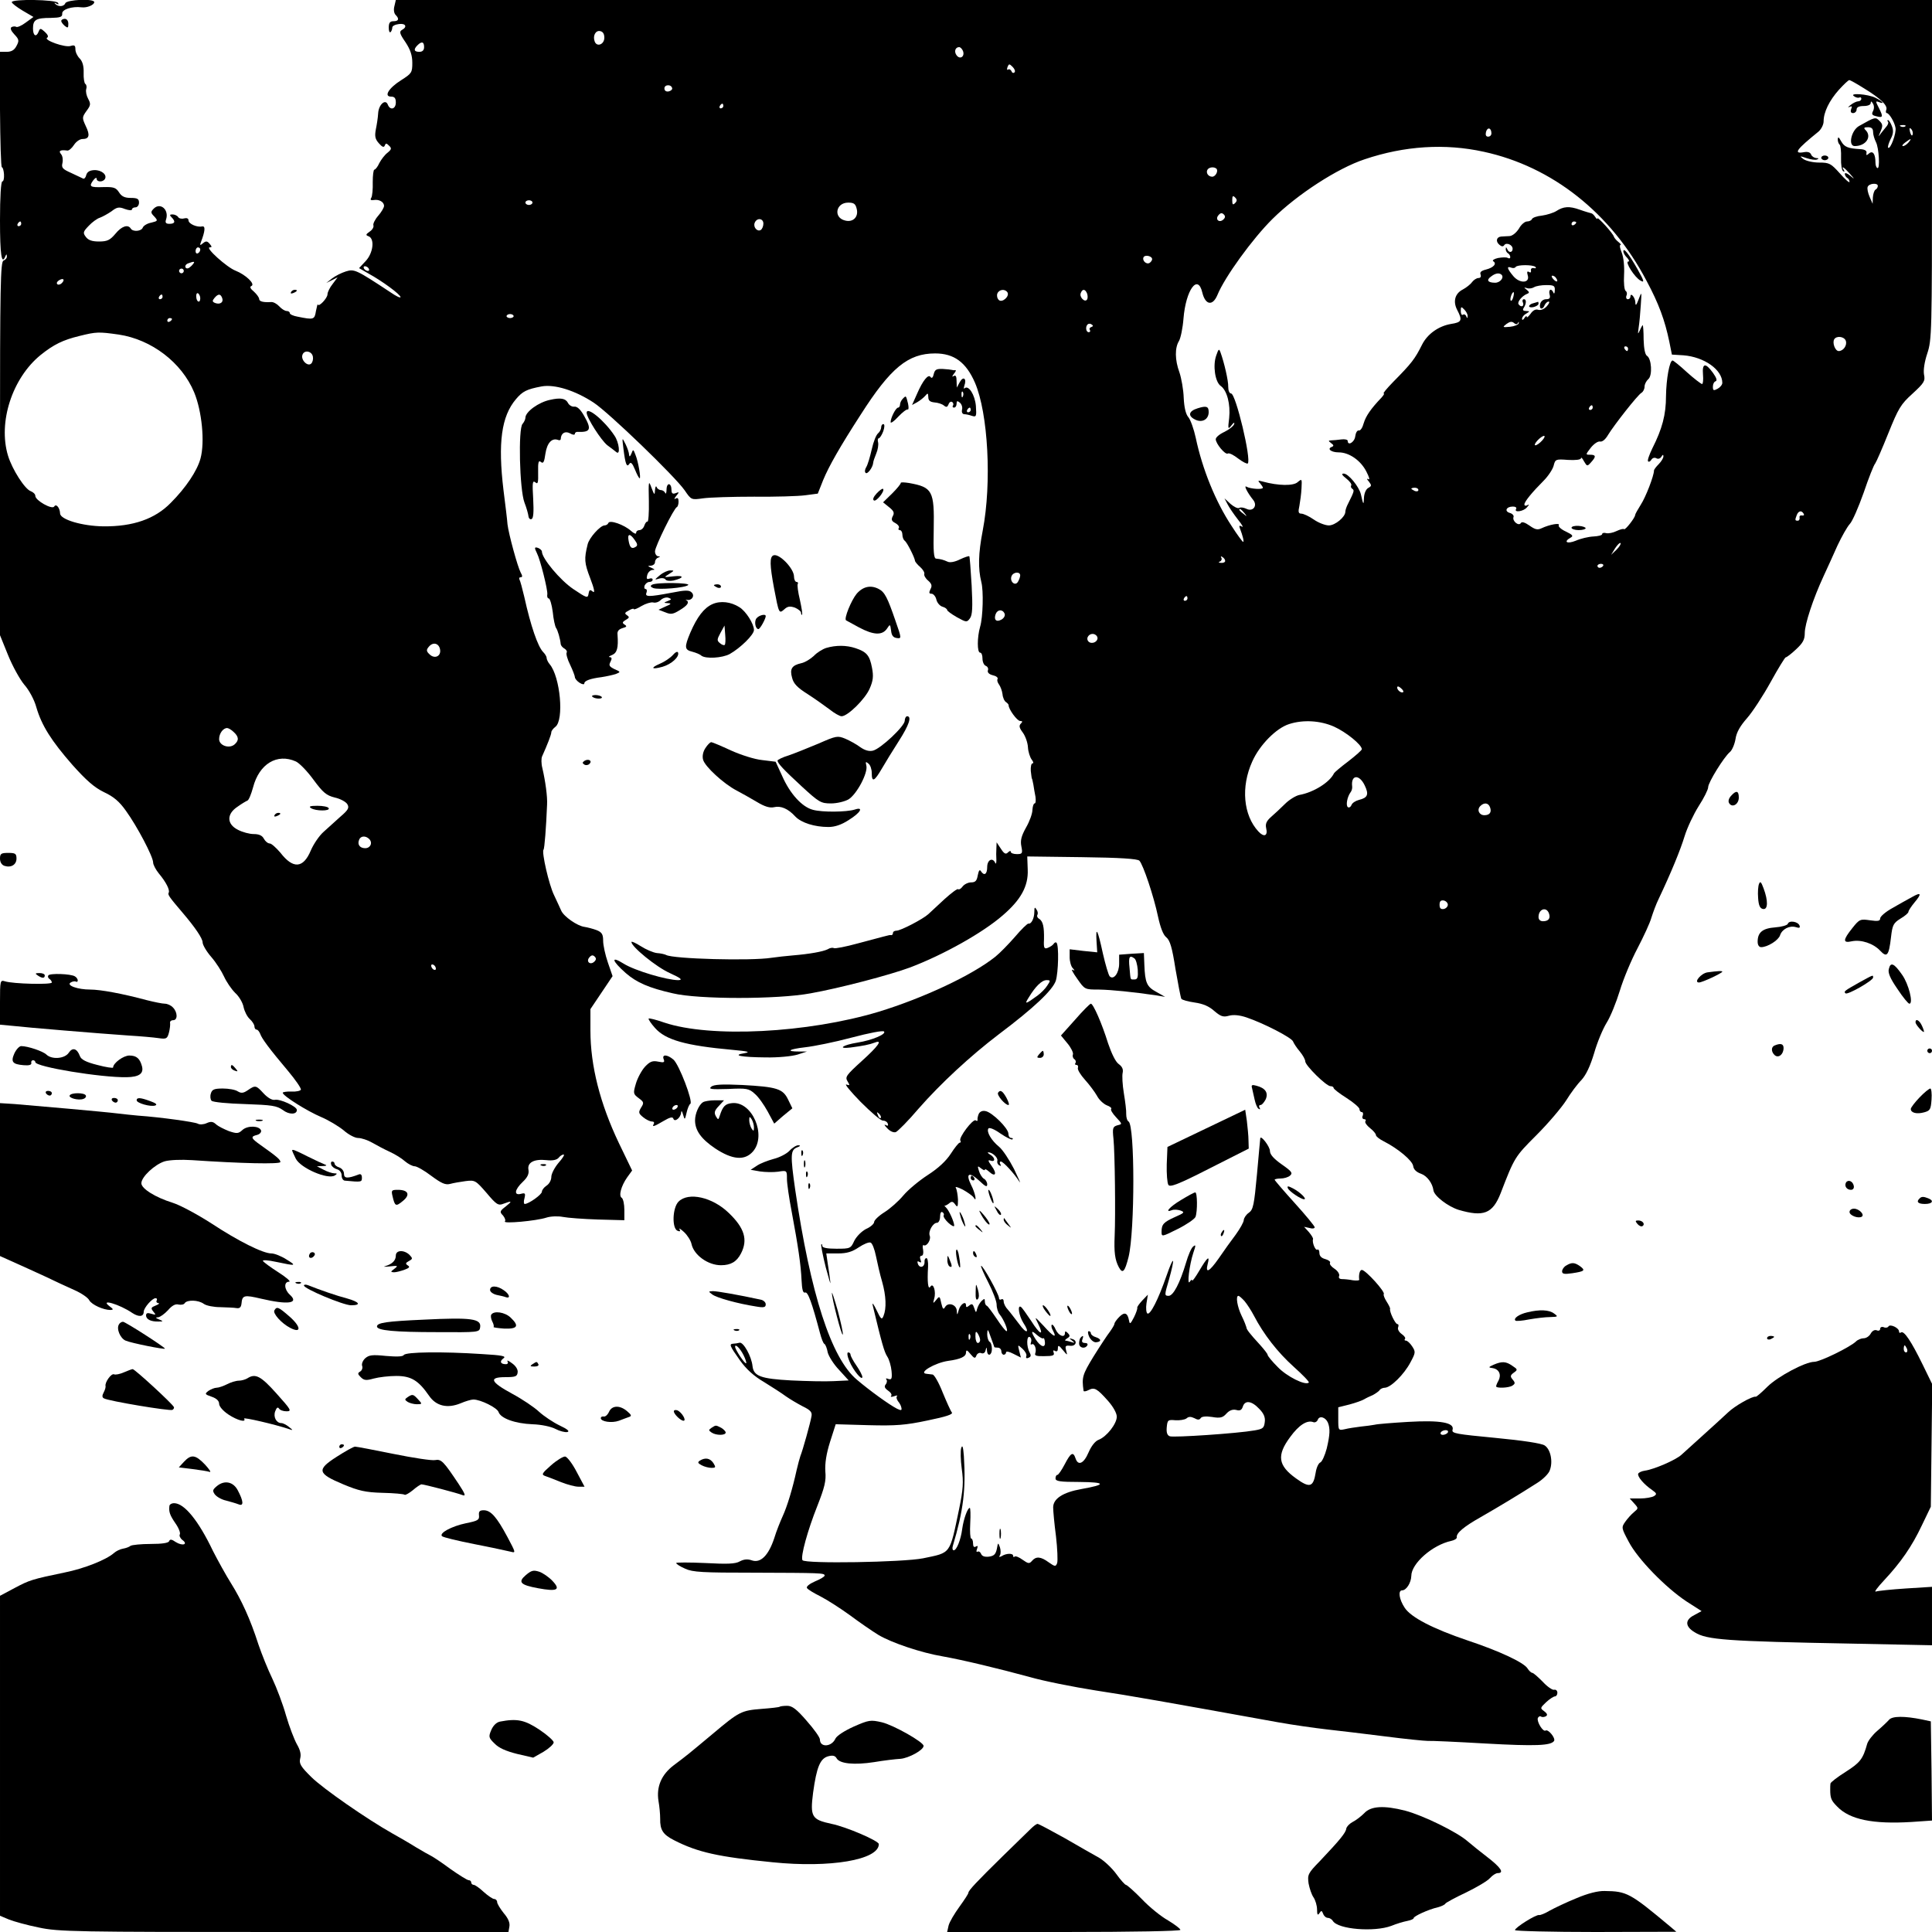 <?xml version="1.0" standalone="no"?>
<!DOCTYPE svg PUBLIC "-//W3C//DTD SVG 20010904//EN"
 "http://www.w3.org/TR/2001/REC-SVG-20010904/DTD/svg10.dtd">
<svg version="1.0" xmlns="http://www.w3.org/2000/svg"
 width="820pt" height="820pt" viewBox="0 0 820 820"
 preserveAspectRatio="xMidYMid meet">

<g transform="translate(0,820) scale(0.1,-0.1)"
fill="#000000" stroke="none">
<path d="M50 8191 c0 -5 21 -21 46 -36 l46 -27 -33 -24 c-17 -13 -36 -21 -40
-18 -5 3 -14 2 -20 -1 -7 -5 -2 -16 12 -31 20 -21 21 -27 9 -49 -9 -18 -22
-25 -42 -25 l-29 0 1 -245 c1 -135 4 -245 8 -245 4 0 8 -14 9 -30 1 -17 -2
-30 -7 -30 -6 0 -10 -66 -10 -165 0 -147 7 -193 23 -152 4 9 6 9 6 -1 1 -7 -6
-15 -14 -18 -13 -5 -15 -103 -15 -798 l0 -792 34 -84 c19 -47 50 -103 69 -126
20 -22 43 -65 51 -95 23 -79 64 -143 153 -245 59 -66 93 -96 134 -116 41 -19
66 -40 94 -80 47 -65 115 -194 115 -219 0 -9 11 -30 24 -46 31 -37 48 -71 42
-82 -5 -8 2 -18 60 -86 52 -61 84 -108 84 -125 0 -10 16 -38 37 -62 20 -23 44
-61 54 -83 10 -22 31 -53 47 -69 17 -15 33 -43 36 -61 4 -18 15 -40 26 -50 11
-10 20 -24 20 -32 0 -7 4 -13 9 -13 5 0 11 -8 15 -17 7 -21 39 -64 119 -159
31 -37 56 -73 54 -79 -2 -5 -20 -9 -40 -8 -20 1 -37 -2 -37 -5 0 -13 104 -78
163 -103 31 -13 74 -39 95 -56 20 -18 48 -33 62 -33 14 0 41 -9 60 -20 19 -11
53 -29 75 -39 22 -10 51 -28 64 -40 13 -11 32 -21 41 -21 9 0 41 -18 71 -41
42 -31 59 -39 79 -34 14 4 44 9 66 12 40 5 43 3 89 -50 42 -50 50 -55 72 -46
37 14 38 11 9 -12 -25 -19 -26 -23 -11 -38 8 -10 12 -21 8 -25 -10 -11 133 2
176 16 18 6 50 7 70 3 20 -4 87 -9 149 -11 l112 -3 0 44 c0 24 -5 47 -11 51
-14 8 -3 50 23 87 l21 29 -56 116 c-80 168 -121 328 -121 478 l0 91 47 70 47
70 -20 58 c-11 32 -20 73 -20 92 0 27 -5 36 -27 45 -16 6 -39 12 -52 14 -31 4
-88 44 -99 69 -5 11 -18 40 -30 65 -22 44 -54 185 -45 194 4 4 11 92 15 191 2
33 -7 99 -20 155 -5 19 -5 42 -1 50 22 49 39 92 39 102 0 6 8 16 17 23 38 28
21 213 -24 266 -7 8 -13 21 -13 27 0 6 -7 17 -15 25 -22 23 -52 108 -80 235
-8 34 -17 67 -20 72 -3 6 -1 10 5 10 8 0 8 6 0 20 -13 24 -51 163 -56 205 -1
17 -9 82 -17 145 -24 201 -9 313 53 386 28 33 45 42 109 54 55 10 142 -17 221
-69 64 -42 344 -312 386 -372 28 -41 28 -41 78 -34 28 4 125 7 216 7 91 -1
189 2 218 6 l53 7 23 58 c24 58 71 141 159 277 127 199 201 260 316 260 80 0
131 -37 169 -124 56 -130 72 -425 33 -628 -19 -98 -20 -161 -6 -218 10 -37 7
-150 -5 -190 -13 -45 -13 -110 0 -110 6 0 10 -11 10 -25 0 -14 6 -28 14 -31 8
-3 12 -12 9 -19 -3 -9 5 -17 21 -21 14 -3 23 -10 20 -16 -3 -5 0 -15 6 -23 6
-8 13 -26 15 -41 1 -14 8 -30 15 -34 6 -4 11 -10 11 -13 -1 -16 36 -67 49 -67
10 0 11 -3 3 -11 -9 -9 -7 -18 8 -38 11 -15 21 -43 22 -63 1 -19 9 -43 16 -52
7 -9 9 -16 3 -16 -5 0 -8 -15 -7 -32 2 -18 4 -33 5 -33 1 0 3 -11 6 -25 2 -14
6 -37 9 -52 2 -16 1 -28 -4 -28 -4 0 -8 -12 -9 -27 0 -16 -12 -49 -27 -75 -20
-36 -25 -55 -20 -80 6 -30 4 -33 -19 -33 -14 0 -26 4 -26 10 0 5 -5 4 -12 -3
-9 -9 -16 -6 -30 16 l-18 27 -1 -25 c-1 -14 -1 -36 0 -50 0 -14 -2 -19 -5 -12
-11 24 -34 13 -34 -18 0 -31 -13 -39 -27 -17 -5 8 -9 2 -13 -18 -4 -23 -10
-30 -28 -30 -13 0 -29 -8 -36 -17 -7 -10 -16 -15 -19 -12 -3 4 -29 -16 -58
-42 -29 -27 -60 -56 -69 -64 -23 -21 -117 -70 -135 -70 -8 0 -15 -4 -15 -10 0
-5 -3 -9 -7 -9 -5 1 -10 0 -13 -1 -3 -1 -12 -3 -20 -5 -8 -2 -57 -15 -109 -29
-51 -14 -97 -23 -102 -20 -5 3 -17 1 -26 -5 -21 -10 -76 -20 -148 -26 -27 -2
-68 -7 -90 -10 -86 -14 -420 -5 -448 12 -6 3 -23 7 -39 8 -16 2 -46 15 -68 29
-22 14 -40 22 -40 18 0 -20 105 -106 163 -132 48 -22 56 -29 36 -30 -48 0
-184 40 -232 70 -56 35 -51 13 9 -40 46 -40 98 -63 200 -86 108 -26 444 -26
584 0 124 22 337 78 423 110 142 54 308 147 393 221 77 66 109 124 106 194
l-2 56 232 -3 c162 -2 236 -7 244 -15 16 -17 61 -151 79 -237 10 -46 22 -78
35 -88 16 -13 25 -44 39 -134 11 -64 22 -121 25 -127 3 -5 29 -12 57 -16 35
-5 61 -16 83 -36 27 -23 38 -27 62 -20 19 5 44 3 74 -7 74 -25 192 -86 198
-102 3 -8 16 -28 29 -43 13 -16 23 -34 23 -42 0 -17 89 -105 107 -105 7 0 13
-3 13 -7 0 -5 25 -24 55 -43 30 -19 55 -41 55 -47 0 -7 4 -13 10 -13 5 0 7 -7
4 -15 -4 -8 -1 -15 6 -15 6 0 9 -4 5 -9 -3 -5 6 -18 20 -29 14 -11 25 -24 25
-30 0 -5 15 -17 33 -26 61 -31 122 -82 125 -105 2 -15 14 -26 34 -33 25 -9 48
-40 52 -70 3 -24 62 -69 107 -83 106 -31 144 -16 178 70 59 153 60 155 152
247 50 50 106 116 126 147 19 31 48 70 65 87 20 22 37 58 54 114 13 46 37 103
53 129 16 25 41 87 56 136 15 50 49 131 75 180 26 50 53 108 59 130 7 22 20
58 31 80 53 112 92 207 110 266 11 36 38 93 60 128 22 34 40 70 40 80 0 20 67
128 92 149 9 7 20 32 24 55 4 29 20 56 49 89 23 26 68 95 100 153 32 58 61
105 64 105 4 0 24 15 44 34 29 27 37 41 37 69 0 38 35 145 80 242 15 33 42 91
59 130 18 38 41 79 52 91 11 11 37 71 59 133 21 62 43 118 49 124 5 7 30 64
56 129 42 104 52 122 102 167 50 46 55 54 49 82 -3 19 2 53 14 89 19 57 20 87
20 780 l0 720 -3260 0 -3260 0 -6 -26 c-4 -14 -2 -30 5 -37 17 -17 13 -27 -9
-27 -15 0 -20 -7 -20 -27 0 -14 3 -23 8 -19 4 4 7 13 7 19 0 7 12 13 28 15 29
4 37 -12 13 -25 -12 -7 -10 -16 15 -52 21 -32 29 -56 29 -88 0 -41 -3 -45 -47
-73 -54 -34 -75 -70 -43 -70 15 0 20 -7 20 -25 0 -28 -24 -35 -34 -9 -10 26
-39 0 -41 -37 -1 -19 -6 -50 -10 -69 -5 -28 -3 -40 13 -58 14 -16 21 -19 25
-10 4 11 7 11 18 0 12 -11 11 -16 -6 -30 -12 -9 -27 -29 -35 -44 -7 -16 -17
-28 -21 -28 -4 0 -7 -24 -7 -53 1 -30 -2 -59 -6 -66 -6 -9 -2 -12 10 -10 23 4
44 -8 44 -25 0 -7 -11 -26 -25 -42 -14 -16 -23 -35 -20 -41 2 -7 -5 -19 -16
-26 -17 -12 -18 -15 -4 -20 26 -11 19 -71 -13 -105 l-28 -30 40 -23 c57 -31
136 -89 136 -100 0 -5 -19 4 -42 20 -147 97 -154 100 -190 89 -19 -6 -45 -19
-59 -30 l-24 -19 24 12 24 12 -21 -28 c-12 -15 -22 -35 -22 -44 0 -17 -39 -57
-41 -43 -1 4 -4 -9 -8 -28 -6 -37 -9 -38 -78 -24 -18 3 -33 10 -33 15 0 5 -6
9 -13 9 -8 0 -22 9 -32 20 -9 10 -25 19 -34 18 -32 -2 -51 2 -51 13 0 6 -10
20 -22 31 -16 13 -19 21 -11 24 18 8 -24 48 -67 65 -37 14 -131 99 -110 99 10
0 10 3 0 15 -10 12 -16 13 -28 3 -13 -11 -15 -10 -9 5 18 47 19 68 6 66 -23
-5 -59 11 -59 26 0 8 -7 11 -19 8 -10 -3 -22 0 -25 6 -4 6 -15 11 -24 11 -12
0 -13 -3 -4 -12 18 -18 15 -28 -9 -28 -15 0 -19 5 -14 19 13 41 -24 73 -52 46
-14 -14 -14 -18 2 -34 16 -18 15 -19 -13 -26 -17 -3 -33 -13 -36 -21 -6 -16
-42 -19 -51 -4 -12 19 -39 10 -65 -22 -23 -27 -34 -33 -70 -33 -30 0 -46 6
-56 20 -13 17 -11 22 13 47 14 15 36 31 47 34 11 4 33 16 49 27 23 18 32 20
57 10 17 -6 30 -7 30 -2 0 5 7 9 15 9 8 0 15 9 15 20 0 16 -7 20 -35 20 -25 0
-39 6 -50 24 -13 20 -23 23 -66 22 -57 -2 -63 2 -43 29 8 10 14 13 14 7 0 -15
26 -16 35 -2 11 18 -14 39 -45 38 -19 -1 -30 -7 -34 -21 -2 -10 -8 -17 -13
-15 -4 2 -27 13 -51 24 -36 16 -42 22 -37 42 3 13 1 30 -6 38 -12 14 -3 19 27
15 6 -1 19 10 28 24 9 14 25 25 36 25 29 0 33 16 14 55 -16 35 -16 37 3 64 18
24 19 30 7 52 -7 13 -11 31 -8 41 3 9 1 19 -4 22 -4 2 -8 24 -7 47 1 29 -5 49
-17 61 -10 10 -18 27 -18 39 0 16 -4 19 -20 14 -24 -8 -116 25 -100 35 7 4 3
13 -10 25 -18 16 -20 16 -26 1 -10 -26 -24 -18 -24 13 0 37 12 45 75 45 41 1
50 4 49 18 -2 18 42 32 82 27 23 -3 54 10 54 22 0 16 -117 11 -123 -5 -6 -15
-31 -16 -44 -1 -4 4 -2 5 6 0 9 -5 12 -4 7 3 -9 14 -196 17 -196 3z m2515
-151 c0 -29 -32 -41 -41 -16 -9 24 4 48 23 44 12 -2 18 -12 18 -28z m-765 -40
c0 -13 -7 -20 -20 -20 -23 0 -26 10 -8 28 18 18 28 15 28 -8z m2287 -16 c9
-23 -11 -38 -26 -20 -13 16 -7 36 10 36 5 0 12 -7 16 -16z m219 -91 c-5 -5
-11 -2 -13 5 -3 6 -9 10 -14 7 -5 -4 -6 1 -3 10 6 15 8 15 22 1 9 -9 12 -19 8
-23z m3604 -67 c72 -44 103 -74 96 -92 -3 -7 -2 -14 2 -14 10 0 33 -38 37 -62
5 -22 -22 -94 -31 -85 -3 3 2 19 10 36 12 22 13 37 6 55 -5 14 -13 26 -16 26
-4 0 -5 -3 -1 -6 3 -3 1 -11 -4 -18 -5 -6 -16 -20 -25 -31 -13 -18 -13 -18 -2
8 10 23 9 30 -5 44 -17 17 -18 17 -87 -22 -33 -19 -47 -85 -18 -85 48 0 74 40
46 68 -9 9 -7 12 10 12 16 0 22 -6 22 -21 0 -11 6 -30 12 -42 13 -24 18 -118
6 -110 -5 2 -8 13 -8 23 0 36 -11 52 -27 39 -11 -10 -13 -9 -11 2 2 9 -7 15
-27 16 -52 3 -67 9 -81 34 -10 18 -13 20 -14 7 0 -9 4 -19 8 -22 4 -2 7 -28 6
-56 -1 -28 3 -53 9 -57 6 -3 7 -1 3 5 -13 21 0 13 25 -15 22 -25 22 -26 2 -9
-13 11 -23 14 -23 8 0 -6 5 -14 10 -17 6 -3 10 -11 10 -17 0 -6 -18 10 -41 36
-38 42 -44 46 -88 46 -26 0 -56 7 -67 15 -17 13 -16 14 13 4 18 -6 38 -9 45
-6 9 4 7 6 -3 6 -9 1 -19 7 -22 15 -4 10 -15 13 -31 10 -46 -8 -32 11 63 88
11 10 21 29 21 43 0 39 24 88 65 134 21 23 40 41 44 41 4 0 31 -15 61 -34z
m-5057 -1 c1 -5 -6 -11 -15 -13 -11 -2 -18 3 -18 13 0 17 30 18 33 0z m217
-75 c0 -5 -5 -10 -11 -10 -5 0 -7 5 -4 10 3 6 8 10 11 10 2 0 4 -4 4 -10z
m5017 -86 c-3 -3 -12 -4 -19 -1 -8 3 -5 6 6 6 11 1 17 -2 13 -5z m-1757 -30
c0 -8 -6 -14 -14 -14 -9 0 -12 7 -9 20 6 22 23 18 23 -6z m1788 -5 c-3 -8 -7
-3 -11 10 -4 17 -3 21 5 13 5 -5 8 -16 6 -23z m-18 -34 c-7 -8 -17 -15 -23
-15 -6 0 -2 7 9 15 25 19 30 19 14 0z m-1803 -39 c291 -63 540 -260 691 -547
53 -99 78 -168 97 -259 l11 -55 49 -3 c88 -7 165 -61 165 -117 0 -8 -9 -19
-20 -25 -17 -9 -20 -8 -20 9 0 11 5 21 12 23 7 3 3 15 -12 36 -32 44 -46 41
-42 -8 2 -22 0 -40 -4 -40 -5 1 -34 23 -64 50 -30 28 -58 50 -61 50 -13 0 -27
-79 -28 -151 0 -79 -16 -139 -58 -222 -13 -27 -22 -52 -18 -55 3 -4 10 0 14 7
5 8 14 10 21 6 7 -4 16 -2 21 6 6 10 9 11 9 2 0 -7 -9 -22 -20 -33 -11 -11
-20 -23 -20 -27 0 -22 -35 -113 -56 -145 -13 -21 -24 -40 -24 -44 0 -11 -42
-65 -47 -60 -3 3 -17 -1 -32 -8 -14 -7 -34 -11 -43 -9 -10 3 -18 1 -18 -4 0
-5 -17 -9 -37 -10 -21 -1 -55 -9 -75 -18 -37 -15 -54 -5 -22 13 13 7 9 12 -20
26 -20 9 -34 22 -30 27 7 11 -39 3 -73 -13 -17 -8 -27 -6 -51 11 -20 14 -33
18 -37 11 -9 -15 -38 9 -31 26 2 6 -5 14 -16 17 -24 7 -15 27 13 27 11 0 17
-4 14 -10 -11 -17 32 -11 46 7 10 11 10 14 2 9 -7 -4 -13 -3 -13 3 0 12 34 53
81 100 20 20 39 49 43 64 7 28 9 29 61 25 32 -2 55 1 55 7 1 6 6 0 13 -13 13
-22 14 -22 30 -4 22 24 21 32 -4 32 -20 0 -20 0 3 30 13 16 30 28 39 26 10 -2
23 9 34 28 25 41 125 169 142 179 7 4 13 16 13 26 0 10 7 24 16 32 18 15 14
87 -6 99 -8 5 -13 32 -14 69 0 33 -2 61 -4 61 -1 0 -7 -10 -12 -22 -9 -19 -9
-17 -5 12 3 19 7 62 9 95 4 59 4 59 -9 25 -10 -27 -14 -30 -14 -13 -1 21 -21
44 -21 24 0 -6 -5 -11 -11 -11 -6 0 -9 7 -6 15 4 8 2 17 -3 20 -6 4 -9 34 -7
68 2 37 -2 75 -10 95 -7 17 -10 32 -6 32 5 0 1 6 -8 13 -9 7 -17 17 -19 22 -3
14 -70 87 -70 78 0 -5 -5 -1 -10 7 -5 8 -13 15 -17 15 -4 1 -26 7 -48 15 -45
16 -69 14 -100 -6 -11 -7 -39 -16 -60 -19 -22 -2 -41 -9 -43 -15 -2 -5 -11
-10 -21 -10 -9 0 -25 -13 -34 -30 -11 -17 -27 -31 -40 -32 -12 0 -28 -2 -36
-2 -20 -2 -24 -21 -7 -35 9 -8 16 -8 20 -2 9 14 36 2 36 -15 0 -17 -17 -18
-23 -1 -4 9 -6 9 -6 0 -1 -6 4 -15 9 -18 6 -3 10 -11 10 -16 0 -6 -5 -7 -10
-4 -6 4 -24 3 -42 0 -17 -4 -26 -10 -20 -14 16 -10 1 -27 -31 -35 -20 -5 -27
-11 -23 -21 3 -9 0 -15 -9 -15 -8 0 -20 -8 -27 -17 -7 -10 -25 -24 -40 -32
-33 -17 -42 -51 -23 -87 23 -44 19 -52 -27 -59 -52 -9 -99 -42 -122 -87 -31
-62 -44 -79 -124 -160 -26 -27 -44 -48 -39 -48 4 0 -1 -8 -10 -18 -45 -47 -66
-78 -75 -108 -5 -19 -14 -33 -21 -31 -7 1 -13 -10 -15 -25 -3 -25 -32 -42 -32
-19 0 5 -12 8 -27 6 -16 -2 -35 -4 -43 -4 -13 -1 -13 -2 0 -12 11 -8 12 -12 2
-16 -21 -8 -2 -23 30 -23 44 0 93 -34 117 -81 12 -23 16 -37 9 -33 -8 5 -8 1
2 -10 12 -16 12 -19 -3 -27 -10 -6 -17 -23 -18 -42 -1 -33 -3 -30 -13 15 -8
33 -53 88 -73 88 -11 0 -7 -7 11 -21 14 -11 24 -24 21 -29 -3 -5 -1 -11 5 -15
9 -6 7 -12 -18 -62 -7 -13 -12 -28 -12 -35 0 -22 -43 -58 -70 -58 -15 0 -44
11 -64 25 -20 14 -44 25 -53 25 -12 0 -14 7 -8 33 3 17 8 51 9 75 2 40 2 41
-16 26 -18 -17 -82 -16 -148 2 -21 6 -23 4 -12 -7 6 -7 12 -16 12 -19 0 -9
-53 -5 -69 4 -14 9 3 -25 28 -56 20 -25 -2 -52 -30 -37 -11 5 -24 7 -30 3 -6
-3 -22 5 -36 17 l-26 24 13 -25 c7 -14 27 -43 44 -65 17 -21 25 -35 17 -30
-10 6 -13 4 -9 -6 13 -34 19 -59 14 -59 -2 0 -25 30 -49 68 -68 103 -124 241
-152 374 -8 37 -22 76 -31 87 -11 12 -18 41 -20 82 -1 35 -10 84 -18 108 -20
54 -20 105 -2 134 7 12 16 55 19 95 10 122 61 192 80 110 13 -53 44 -58 64
-10 31 76 149 239 234 323 105 104 276 215 391 253 169 57 341 68 505 32z
m-1134 -72 c9 -10 -4 -34 -18 -34 -17 0 -28 17 -20 30 7 11 28 13 38 4z m2807
-73 c0 -6 -4 -13 -10 -16 -5 -3 -10 -18 -11 -33 l-1 -27 -13 30 c-7 16 -11 35
-8 42 6 15 43 18 43 4z m-2728 -73 c-9 -9 -12 -7 -12 12 0 19 3 21 12 12 9 -9
9 -15 0 -24z m-2982 2 c0 -5 -7 -10 -15 -10 -8 0 -15 5 -15 10 0 6 7 10 15 10
8 0 15 -4 15 -10z m1376 -26 c9 -34 -15 -59 -49 -50 -51 12 -40 76 13 76 24 0
31 -5 36 -26z m1557 -45 c-17 -17 -37 -1 -22 17 8 10 15 12 23 4 7 -7 7 -13
-1 -21z m-1953 -18 c0 -11 -5 -23 -11 -27 -15 -9 -33 12 -26 30 9 23 37 20 37
-3z m-3150 -1 c0 -5 -5 -10 -11 -10 -5 0 -7 5 -4 10 3 6 8 10 11 10 2 0 4 -4
4 -10z m6600 6 c0 -3 -4 -8 -10 -11 -5 -3 -10 -1 -10 4 0 6 5 11 10 11 6 0 10
-2 10 -4z m-5840 -115 c0 -6 -4 -13 -10 -16 -5 -3 -10 1 -10 9 0 9 5 16 10 16
6 0 10 -4 10 -9z m4040 -41 c0 -5 -5 -12 -11 -16 -14 -8 -33 11 -25 25 7 11
36 4 36 -9z m-4077 -28 c-12 -12 -20 -14 -25 -8 -4 6 0 14 10 18 29 11 33 9
15 -10z m5704 -5 c4 -5 1 -7 -7 -5 -8 2 -14 -3 -12 -10 1 -8 -2 -11 -9 -6 -7
4 -9 0 -5 -14 11 -34 -33 -37 -61 -4 -26 31 -30 44 -9 36 8 -3 16 -2 19 3 7
10 73 10 84 0z m-4952 -7 c3 -5 2 -10 -4 -10 -5 0 -13 5 -16 10 -3 6 -2 10 4
10 5 0 13 -4 16 -10z m-785 -10 c0 -5 -4 -10 -10 -10 -5 0 -10 5 -10 10 0 6 5
10 10 10 6 0 10 -4 10 -10z m5593 -16 c12 -12 -6 -34 -27 -34 -31 0 -39 11
-18 26 19 15 35 17 45 8z m232 -15 c11 -16 1 -19 -13 -3 -7 8 -8 14 -3 14 5 0
13 -5 16 -11z m-6343 -21 c-6 -6 -15 -8 -19 -4 -4 4 -1 11 7 16 19 12 27 3 12
-12z m6337 -30 c0 -13 -3 -17 -6 -10 -8 20 -22 14 -16 -8 4 -15 0 -20 -15 -20
-11 0 -22 -8 -25 -20 -6 -23 11 -27 19 -5 4 8 11 15 17 15 5 0 2 -9 -8 -20
-11 -12 -25 -18 -36 -15 -11 4 -23 -2 -33 -17 -9 -12 -16 -18 -16 -13 0 6 -5
3 -10 -5 -6 -9 -10 -10 -10 -3 0 7 8 17 18 22 16 10 16 10 -1 11 -12 0 -16 4
-10 13 12 19 12 37 1 37 -6 0 -8 -7 -4 -15 6 -16 -9 -21 -19 -6 -6 10 16 36
37 44 10 4 9 8 -2 17 -13 10 -13 11 1 7 9 -3 22 -1 30 4 8 5 31 9 52 9 32 0
37 -3 36 -22z m-2323 -9 c10 -17 -23 -46 -37 -32 -7 7 -9 19 -6 27 7 18 33 21
43 5z m338 -5 c3 -9 3 -20 0 -25 -9 -15 -34 10 -27 27 7 19 19 18 27 -2z
m-3764 -20 c0 -22 -16 -17 -17 6 -1 11 2 18 8 15 5 -4 9 -13 9 -21z m5573 6
c-3 -12 -8 -19 -11 -16 -5 6 5 36 12 36 2 0 2 -9 -1 -20z m-5733 0 c0 -5 -5
-10 -11 -10 -5 0 -7 5 -4 10 3 6 8 10 11 10 2 0 4 -4 4 -10z m253 -5 c7 -18
-9 -29 -30 -21 -12 5 -13 9 -3 21 16 19 26 19 33 0z m5286 -77 c0 -10 -2 -10
-6 0 -2 6 -9 10 -14 6 -5 -3 -9 4 -9 16 0 19 2 20 15 6 8 -8 15 -21 14 -28z
m-4049 0 c0 -4 -7 -8 -15 -8 -8 0 -15 4 -15 8 0 5 7 9 15 9 8 0 15 -4 15 -9z
m-1450 -12 c0 -3 -4 -8 -10 -11 -5 -3 -10 -1 -10 4 0 6 5 11 10 11 6 0 10 -2
10 -4z m5713 -16 c3 6 4 5 3 -2 -1 -6 -18 -13 -37 -15 -32 -3 -33 -2 -15 12
14 10 23 12 32 4 8 -7 14 -6 17 1z m-1811 -18 c-7 -2 -10 -8 -6 -13 3 -5 0 -9
-5 -9 -12 0 -15 23 -5 33 4 4 12 4 17 0 8 -5 7 -8 -1 -11z m-4128 -32 c139
-21 267 -118 320 -245 33 -80 46 -211 27 -281 -14 -52 -62 -124 -126 -188 -67
-69 -161 -101 -285 -100 -91 1 -185 29 -185 55 -1 24 -17 43 -25 29 -9 -14
-80 26 -80 45 0 8 -9 16 -19 20 -25 8 -79 92 -97 151 -43 142 18 329 138 427
56 45 95 64 165 81 72 18 82 18 167 6z m7330 -26 c7 -19 -10 -44 -30 -44 -15
0 -28 35 -19 50 10 16 42 12 49 -6z m-924 -34 c0 -5 -2 -10 -4 -10 -3 0 -8 5
-11 10 -3 6 -1 10 4 10 6 0 11 -4 11 -10z m-5582 -34 c2 -10 -1 -23 -7 -29
-15 -15 -46 16 -37 38 8 21 40 15 44 -9z m5432 -216 c0 -5 -5 -10 -11 -10 -5
0 -7 5 -4 10 3 6 8 10 11 10 2 0 4 -4 4 -10z m-215 -140 c-10 -11 -23 -20 -28
-20 -6 0 -2 9 8 20 10 11 23 20 28 20 6 0 2 -9 -8 -20z m-525 -210 c0 -5 -7
-7 -15 -4 -8 4 -15 8 -15 10 0 2 7 4 15 4 8 0 15 -4 15 -10z m-739 -97 c13
-16 12 -17 -3 -4 -10 7 -18 15 -18 17 0 8 8 3 21 -13z m2374 -3 c4 -6 1 -9 -7
-8 -7 2 -12 -3 -10 -9 1 -7 -2 -13 -8 -13 -12 0 -12 3 -4 24 7 18 20 21 29 6z
m-794 -153 l-23 -22 17 28 c10 15 20 25 23 22 3 -3 -5 -16 -17 -28z m-1661
-48 c0 -5 -8 -9 -17 -8 -11 0 -13 3 -5 6 6 2 9 10 6 15 -4 7 -2 8 4 4 7 -4 12
-11 12 -17z m1604 -21 c-3 -4 -9 -8 -15 -8 -5 0 -9 4 -9 8 0 5 7 9 15 9 8 0
12 -4 9 -9z m-2474 -40 c0 -7 -5 -20 -10 -28 -12 -19 -35 2 -27 24 7 19 37 21
37 4z m710 -98 c0 -5 -5 -10 -11 -10 -5 0 -7 5 -4 10 3 6 8 10 11 10 2 0 4 -4
4 -10z m-776 -65 c3 -8 -3 -19 -14 -25 -22 -12 -33 0 -24 24 8 20 30 21 38 1z
m392 -96 c9 -15 -11 -33 -30 -26 -9 4 -13 13 -10 22 7 17 30 20 40 4z m-2788
-57 c4 -28 -24 -40 -45 -19 -14 13 -14 19 -3 32 18 22 44 15 48 -13z m4088
-179 c-7 -7 -26 7 -26 19 0 6 6 6 15 -2 9 -7 13 -15 11 -17z m-294 -147 c51
-23 118 -77 118 -96 0 -4 -26 -27 -57 -51 -32 -24 -59 -47 -61 -51 -18 -38
-86 -81 -147 -92 -15 -3 -43 -20 -61 -38 -18 -18 -45 -43 -60 -56 -19 -17 -24
-29 -20 -47 8 -33 -9 -40 -33 -14 -64 69 -75 189 -26 297 31 70 102 142 157
159 59 19 131 15 190 -11z m-4670 -23 c22 -20 23 -36 3 -53 -23 -19 -65 -4
-65 23 0 24 17 47 34 47 5 0 18 -7 28 -17z m264 -125 c15 -7 49 -42 75 -78 40
-54 54 -66 90 -75 23 -5 47 -18 53 -28 9 -15 5 -24 -29 -53 -22 -20 -54 -49
-72 -65 -18 -16 -42 -51 -54 -79 -32 -76 -75 -79 -129 -9 -18 21 -38 39 -45
39 -8 0 -19 9 -25 20 -7 14 -21 20 -43 20 -18 0 -48 8 -67 18 -48 24 -49 67
-2 98 18 13 37 24 42 26 6 2 16 27 24 56 26 100 102 146 182 110z m4536 -101
c19 -39 13 -53 -24 -62 -15 -4 -29 -13 -32 -22 -3 -8 -10 -12 -15 -9 -10 7 -3
44 11 63 5 6 8 17 7 25 -6 50 30 53 53 5z m532 -93 c8 -21 -1 -34 -24 -34 -22
0 -33 23 -17 39 16 16 34 14 41 -5z m-4757 -135 c16 -16 5 -39 -17 -39 -23 0
-34 16 -26 35 6 18 28 19 43 4z m4578 -279 c0 -8 -8 -16 -17 -18 -13 -2 -18 3
-18 18 0 15 5 20 18 18 9 -2 17 -10 17 -18z m429 -36 c8 -21 -1 -34 -25 -34
-12 0 -19 7 -19 18 0 34 33 45 44 16z m-4051 -205 c-17 -17 -37 -1 -22 17 8
10 15 12 23 4 7 -7 7 -13 -1 -21z m-673 -30 c0 -6 -4 -7 -10 -4 -5 3 -10 11
-10 16 0 6 5 7 10 4 6 -3 10 -11 10 -16z m521 -824 c-17 -20 -31 -47 -31 -60
0 -14 -9 -30 -20 -37 -11 -7 -20 -19 -20 -26 0 -12 -56 -52 -73 -52 -4 0 -5
11 -1 24 5 21 3 24 -15 19 -31 -8 -27 18 8 51 20 19 27 34 24 51 -6 31 24 47
77 41 26 -3 43 1 51 10 6 8 16 14 21 14 6 0 -4 -16 -21 -35z"/>
<path d="M7870 7791 c8 -6 18 -7 22 -5 4 3 8 0 8 -5 0 -6 -6 -11 -13 -11 -7 0
-22 -7 -33 -16 -10 -8 -13 -12 -5 -8 11 5 13 3 8 -9 -4 -11 -1 -17 8 -17 8 0
15 7 15 15 0 10 10 15 30 15 17 0 30 5 30 13 0 8 3 8 9 -2 6 -9 6 -22 1 -32
-7 -13 -5 -18 12 -22 30 -8 32 -4 13 34 -15 29 -15 31 -1 26 27 -11 18 2 -14
18 -32 16 -116 22 -90 6z"/>
<path d="M7730 7530 c0 -5 7 -10 15 -10 8 0 15 5 15 10 0 6 -7 10 -15 10 -8 0
-15 -4 -15 -10z"/>
<path d="M6890 7133 c0 -6 7 -19 16 -27 8 -9 11 -16 5 -16 -16 0 28 -69 52
-81 17 -10 16 -3 -12 47 -36 64 -61 96 -61 77z"/>
<path d="M5162 6691 c-15 -42 -5 -112 19 -129 27 -19 42 -78 36 -136 -6 -48
-5 -50 10 -31 9 12 14 14 11 5 -2 -8 -21 -23 -41 -33 -20 -9 -37 -23 -37 -31
0 -19 40 -67 51 -61 5 4 25 -6 44 -21 20 -15 38 -24 41 -21 16 16 -51 297 -71
297 -7 0 -12 12 -12 28 1 25 -17 103 -33 147 -6 16 -8 15 -18 -14z"/>
<path d="M5083 6467 c-39 -12 -43 -33 -8 -49 29 -13 55 3 55 33 0 24 -9 28
-47 16z"/>
<path d="M6670 5960 c0 -5 14 -10 30 -10 17 0 30 4 30 8 0 4 -13 9 -30 10 -16
1 -30 -2 -30 -8z"/>
<path d="M6508 6913 c-10 -2 -18 -8 -18 -13 0 -4 9 -6 20 -3 11 3 20 9 20 14
0 5 -1 8 -2 8 -2 -1 -11 -3 -20 -6z"/>
<path d="M1320 4770 c20 -13 83 -13 75 0 -3 6 -25 10 -48 10 -31 0 -38 -3 -27
-10z"/>
<path d="M1165 4740 c-3 -6 1 -7 9 -4 18 7 21 14 7 14 -6 0 -13 -4 -16 -10z"/>
<path d="M2298 3253 c7 -3 16 -2 19 1 4 3 -2 6 -13 5 -11 0 -14 -3 -6 -6z"/>
<path d="M260 8111 c0 -5 7 -14 15 -21 13 -10 15 -9 15 9 0 12 -6 21 -15 21
-8 0 -15 -4 -15 -9z"/>
<path d="M1235 6960 c-3 -6 1 -7 9 -4 18 7 21 14 7 14 -6 0 -13 -4 -16 -10z"/>
<path d="M3963 6612 c-3 -14 -8 -19 -13 -13 -9 16 -33 -13 -58 -71 l-21 -47
22 12 c12 7 27 19 34 27 11 13 12 12 13 -5 0 -15 7 -21 26 -23 15 -1 33 -7 40
-13 11 -9 15 -7 20 5 3 9 10 13 15 10 5 -3 7 -10 4 -15 -4 -5 -1 -9 4 -9 6 0
11 7 11 16 0 13 3 14 14 5 8 -7 12 -20 9 -30 -2 -10 1 -18 9 -19 7 0 22 -3 33
-7 19 -6 20 -2 17 42 -4 47 -31 90 -48 75 -4 -4 -4 1 -1 11 11 30 -4 42 -19
16 l-13 -24 -1 28 c0 20 -4 26 -12 21 -8 -5 -8 -2 1 10 8 9 10 16 5 15 -5 -1
-11 0 -14 1 -3 1 -20 3 -38 4 -27 1 -34 -2 -39 -22z m124 -94 c-3 -8 -6 -5 -6
6 -1 11 2 17 5 13 3 -3 4 -12 1 -19z m33 -58 c0 -5 -5 -10 -11 -10 -5 0 -7 5
-4 10 3 6 8 10 11 10 2 0 4 -4 4 -10z"/>
<path d="M3832 6508 c-7 -7 -12 -18 -12 -25 0 -7 -4 -13 -8 -13 -10 0 -32 -44
-32 -62 0 -6 15 4 32 23 18 19 36 33 41 31 4 -1 4 10 1 25 -9 35 -8 35 -22 21z"/>
<path d="M2335 6503 c-49 -10 -105 -51 -105 -76 0 -7 -6 -19 -12 -26 -19 -18
-13 -279 8 -334 9 -23 16 -49 17 -58 1 -9 7 -15 13 -12 8 3 10 28 7 86 -4 68
-3 79 9 70 11 -10 13 -2 12 43 -1 43 2 52 12 43 10 -8 14 0 19 36 7 45 27 67
53 58 6 -3 12 -1 12 4 1 24 18 35 39 24 11 -7 21 -8 21 -2 0 5 6 9 13 8 54 -2
59 11 25 70 -15 26 -29 39 -41 37 -9 -1 -22 6 -27 17 -10 18 -31 22 -75 12z"/>
<path d="M2490 6448 c0 -21 62 -118 88 -138 15 -11 32 -24 38 -29 18 -15 12
41 -8 70 -43 65 -118 126 -118 97z"/>
<path d="M3740 6386 c0 -7 -6 -19 -13 -25 -8 -6 -20 -36 -27 -68 -7 -31 -17
-65 -23 -75 -6 -9 -8 -21 -3 -25 7 -8 30 22 32 42 0 6 6 23 13 40 7 16 10 37
8 47 -3 10 -1 18 3 18 4 0 13 14 19 30 6 18 6 30 0 30 -5 0 -9 -6 -9 -14z"/>
<path d="M2646 6296 c8 -65 14 -82 25 -65 6 10 13 3 24 -24 8 -20 17 -37 20
-37 6 0 -6 71 -18 100 -9 24 -10 24 -17 5 -6 -14 -9 -15 -10 -5 0 8 -7 29 -15
45 -15 30 -15 30 -9 -19z"/>
<path d="M2754 6073 c1 -50 -2 -89 -6 -87 -3 2 -9 -5 -13 -16 -3 -11 -13 -20
-21 -20 -8 0 -14 -5 -14 -12 0 -6 -10 -2 -22 9 -29 26 -91 48 -96 33 -2 -5 -9
-10 -16 -10 -18 0 -66 -53 -72 -81 -15 -61 -14 -78 11 -143 18 -47 21 -65 11
-57 -12 10 -15 8 -18 -9 -3 -20 -7 -19 -65 20 -55 37 -133 130 -133 159 0 5
-7 11 -15 15 -17 6 -18 2 -6 -22 14 -27 46 -155 44 -174 -2 -10 1 -18 6 -18 5
0 13 -26 17 -57 3 -32 10 -62 14 -68 7 -9 18 -47 20 -70 1 -5 8 -14 16 -18 8
-5 12 -12 9 -17 -3 -5 3 -28 15 -52 11 -23 20 -47 20 -52 0 -6 9 -17 20 -24
11 -7 20 -8 20 -3 0 12 26 21 73 27 20 3 47 9 60 13 22 9 22 9 -5 21 -22 11
-25 16 -17 31 7 14 6 19 -3 20 -7 0 -3 4 10 9 21 9 27 30 23 86 -2 15 5 23 21
28 18 5 20 8 9 15 -11 7 -10 11 5 20 16 9 16 12 5 20 -11 7 -10 11 8 20 11 7
21 9 21 6 0 -4 15 2 33 13 17 10 40 17 49 15 10 -3 25 2 33 11 9 8 23 12 32 9
15 -6 14 -7 -3 -14 -18 -7 -18 -8 1 -9 16 -1 14 -4 -10 -14 l-30 -14 29 -11
c24 -10 33 -8 62 10 33 20 41 33 27 42 -5 2 -3 3 3 1 20 -4 34 17 20 31 -10
11 -27 11 -87 -1 -96 -18 -113 -18 -105 1 3 8 1 15 -4 15 -5 0 -7 7 -4 15 4 8
12 15 20 15 8 0 14 4 14 10 0 5 -6 7 -14 4 -11 -4 -13 0 -9 15 3 12 13 21 22
22 12 0 11 2 -4 9 -17 7 -17 9 -2 9 9 1 17 7 17 15 0 8 6 17 13 19 10 4 10 6
0 6 -7 1 -13 10 -13 21 0 20 80 183 93 188 4 2 7 13 7 23 0 14 -4 18 -12 13
-8 -5 -7 0 2 11 14 17 13 18 -2 12 -13 -5 -18 -1 -18 13 0 31 -20 34 -21 3 0
-15 -3 -22 -6 -15 -2 6 -11 12 -18 12 -7 0 -16 6 -18 13 -3 6 -6 1 -7 -13 -1
-23 -3 -22 -15 10 -12 33 -13 29 -11 -57z m-60 -165 c12 -16 13 -24 4 -29 -17
-11 -25 -3 -30 26 -6 31 6 32 26 3z"/>
<path d="M3823 6150 c1 -3 -15 -23 -36 -44 l-39 -38 26 -21 c20 -16 23 -24 15
-38 -7 -14 -5 -21 11 -29 11 -6 18 -15 15 -21 -4 -5 -1 -9 4 -9 6 0 11 -9 11
-19 0 -11 5 -23 10 -26 9 -6 42 -70 44 -87 1 -3 10 -15 22 -25 11 -10 19 -23
17 -29 -2 -6 5 -19 16 -28 16 -14 18 -23 10 -37 -7 -15 -6 -19 5 -19 7 0 17
-11 20 -24 3 -14 15 -28 26 -31 11 -3 20 -10 20 -14 0 -4 19 -18 42 -31 40
-22 42 -22 55 -4 10 14 12 45 7 139 -4 66 -8 122 -10 124 -2 2 -20 -4 -39 -13
-22 -11 -43 -15 -53 -10 -18 8 -28 11 -49 13 -10 1 -12 32 -10 124 3 164 -5
179 -105 197 -20 3 -36 4 -35 0z"/>
<path d="M3721 6106 c-14 -15 -18 -26 -12 -30 10 -7 48 41 39 49 -2 3 -15 -6
-27 -19z"/>
<path d="M3283 5843 c-17 -6 -16 -41 2 -138 21 -110 21 -111 44 -91 14 13 24
14 45 7 14 -6 26 -16 26 -22 0 -7 2 -10 4 -8 3 2 -2 31 -9 63 -8 33 -12 63 -9
68 3 4 0 8 -5 8 -6 0 -11 11 -11 23 0 34 -63 99 -87 90z"/>
<path d="M2800 5758 c-23 -19 -23 -20 -3 -14 12 4 24 2 28 -4 3 -5 18 -7 33
-4 46 11 47 23 1 18 -43 -5 -43 -5 -19 10 22 14 23 15 5 15 -11 0 -31 -9 -45
-21z"/>
<path d="M2767 5718 c-8 -5 -6 -9 6 -14 23 -8 136 1 148 13 10 10 -137 12
-154 1z"/>
<path d="M3030 5716 c0 -2 7 -6 15 -10 8 -3 15 -1 15 4 0 6 -7 10 -15 10 -8 0
-15 -2 -15 -4z"/>
<path d="M3636 5680 c-23 -28 -55 -106 -45 -113 2 -1 27 -15 55 -30 62 -33 98
-34 118 -6 14 21 14 21 18 -7 2 -21 9 -30 24 -32 21 -3 21 -2 -6 75 -33 96
-45 120 -70 133 -34 18 -67 11 -94 -20z"/>
<path d="M3024 5636 c-36 -16 -65 -54 -94 -121 -26 -62 -25 -73 8 -81 15 -4
33 -11 39 -17 19 -14 88 -10 120 7 46 26 103 82 103 102 0 26 -34 80 -62 97
-36 23 -80 28 -114 13z m52 -173 c-3 -3 -12 0 -20 7 -14 11 -13 16 2 44 l17
31 3 -39 c2 -21 1 -40 -2 -43z"/>
<path d="M3211 5576 c-11 -13 -5 -46 8 -46 7 0 31 44 31 55 0 11 -28 4 -39 -9z"/>
<path d="M3507 5450 c-16 -5 -40 -20 -53 -34 -14 -13 -38 -28 -54 -31 -39 -9
-49 -24 -38 -62 6 -25 23 -42 66 -69 31 -20 73 -50 93 -65 20 -16 43 -29 51
-29 26 0 100 73 119 117 15 34 17 53 10 89 -10 52 -22 67 -70 83 -39 13 -83
13 -124 1z"/>
<path d="M2855 5419 c-11 -12 -35 -28 -54 -36 -42 -18 -36 -26 11 -13 38 11
72 42 66 60 -2 7 -12 2 -23 -11z"/>
<path d="M2514 5243 c10 -10 46 -11 40 -1 -3 4 -15 8 -26 8 -12 0 -18 -3 -14
-7z"/>
<path d="M3840 5141 c0 -23 -102 -119 -135 -127 -16 -4 -34 1 -54 15 -16 12
-45 28 -64 36 -32 13 -38 12 -113 -21 -43 -18 -100 -41 -126 -50 -27 -8 -48
-19 -48 -22 1 -12 24 -37 103 -110 73 -67 81 -72 124 -72 25 0 58 8 74 17 35
21 84 113 76 144 -4 16 -3 18 9 8 8 -6 14 -24 14 -40 0 -41 11 -36 43 19 15
26 47 78 72 117 43 67 56 105 35 105 -5 0 -10 -9 -10 -19z"/>
<path d="M2994 5025 c-10 -15 -14 -34 -10 -49 7 -29 88 -103 142 -131 21 -11
60 -33 87 -49 33 -20 55 -26 72 -22 29 7 60 -6 91 -40 25 -26 81 -44 140 -44
27 0 55 9 87 30 50 31 64 57 25 44 -35 -11 -139 -12 -178 -1 -46 12 -97 68
-130 143 l-28 61 -57 7 c-32 3 -91 22 -133 41 -41 19 -79 35 -83 35 -5 0 -16
-11 -25 -25z"/>
<path d="M2481 4971 c-10 -7 -10 -10 -1 -16 6 -4 16 -3 22 3 13 13 -4 23 -21
13z"/>
<path d="M7347 4822 c-10 -11 -13 -23 -8 -31 13 -21 41 -5 41 24 0 29 -11 32
-33 7z"/>
<path d="M0 4556 c0 -15 7 -27 19 -31 28 -9 51 5 51 31 0 21 -5 24 -35 24 -30
0 -35 -3 -35 -24z"/>
<path d="M7466 4449 c-4 -9 -6 -36 -4 -60 2 -32 8 -45 21 -47 21 -4 22 35 2
88 -10 27 -14 31 -19 19z"/>
<path d="M8114 4392 c-17 -9 -54 -30 -82 -46 -29 -16 -52 -36 -52 -44 0 -11
-9 -13 -43 -8 -41 6 -45 5 -75 -33 -41 -51 -41 -65 -2 -56 39 8 91 -9 120 -40
29 -31 37 -21 46 57 6 52 10 60 40 79 19 11 34 24 34 29 0 5 12 23 26 40 32
38 28 45 -12 22z"/>
<path d="M4390 4330 c0 -28 -13 -53 -25 -50 -4 1 -30 -24 -57 -56 -27 -31 -65
-70 -84 -85 -99 -79 -305 -175 -494 -233 -302 -91 -715 -112 -911 -46 -34 12
-63 19 -66 17 -2 -3 10 -21 27 -40 45 -51 130 -75 330 -93 65 -6 77 -9 50 -14
-56 -9 -15 -17 90 -18 54 -1 112 5 135 12 l40 13 -33 0 c-59 0 -44 10 25 18
37 4 126 22 197 41 76 20 133 31 138 26 11 -11 -50 -37 -112 -47 -63 -10 -88
-28 -30 -21 53 7 79 12 103 21 35 14 15 -15 -55 -78 -66 -60 -72 -68 -61 -86
11 -18 10 -19 -5 -14 -9 3 18 -30 61 -74 44 -44 86 -80 94 -79 9 0 18 -5 21
-13 3 -9 0 -11 -9 -6 -8 4 -5 -2 7 -14 12 -13 27 -19 36 -16 9 4 53 48 97 100
93 106 219 223 340 315 149 112 228 187 242 227 11 35 14 151 3 162 -3 3 -8 1
-12 -5 -4 -6 -15 -13 -25 -17 -15 -6 -18 -1 -16 36 1 53 -4 76 -20 87 -8 4
-11 12 -8 17 3 5 2 15 -4 23 -7 12 -9 9 -9 -10z m55 -313 c-8 -13 -27 -32 -42
-43 -51 -37 -56 -38 -37 -8 29 48 56 74 76 74 17 0 17 -2 3 -23z m-707 -562
c-3 -3 -9 2 -12 12 -6 14 -5 15 5 6 7 -7 10 -15 7 -18z"/>
<path d="M7588 4279 c-2 -6 -26 -13 -53 -15 -54 -4 -75 -21 -75 -61 0 -14 6
-23 15 -23 27 0 73 29 80 50 8 26 40 43 67 35 15 -5 19 -3 16 6 -6 18 -45 24
-50 8z"/>
<path d="M4654 4205 l3 -47 -59 6 -58 7 0 -34 c0 -18 6 -39 13 -46 10 -11 9
-12 -1 -7 -7 4 2 -13 20 -38 32 -46 32 -46 92 -46 54 -1 144 -10 246 -25 l35
-6 -37 21 c-41 22 -48 39 -51 115 l-2 50 -52 -3 -53 -4 0 -38 c0 -39 -23 -71
-40 -54 -5 5 -18 49 -29 97 -22 102 -31 119 -27 52z m161 -73 c6 -4 12 -25 14
-48 2 -31 -1 -41 -13 -41 -20 0 -17 -6 -22 50 -5 46 0 55 21 39z"/>
<path d="M8017 4088 c-5 -16 5 -40 36 -85 23 -35 46 -63 51 -63 18 0 -3 84
-31 123 -34 49 -49 55 -56 25z"/>
<path d="M7247 4073 c-27 -4 -60 -43 -36 -43 14 0 99 40 99 46 0 4 -19 3 -63
-3z"/>
<path d="M160 4060 c19 -13 30 -13 30 0 0 6 -10 10 -22 10 -19 0 -20 -2 -8
-10z"/>
<path d="M205 4060 c-3 -5 -1 -11 5 -15 5 -3 10 -10 10 -15 0 -10 -165 -6
-199 5 -20 6 -21 4 -21 -89 l0 -95 53 -5 c61 -7 361 -32 492 -41 50 -3 107 -8
127 -11 34 -5 38 -3 45 23 4 15 6 34 5 41 -2 6 4 12 13 12 20 0 19 34 -1 54
-8 9 -24 16 -34 16 -11 0 -45 7 -77 15 -104 28 -197 45 -240 45 -54 0 -103 18
-83 30 8 5 18 6 22 4 4 -3 8 -1 8 5 0 5 -5 13 -12 17 -17 11 -107 14 -113 4z"/>
<path d="M7891 4030 c-62 -35 -67 -38 -58 -46 8 -8 117 54 117 67 0 12 3 13
-59 -21z"/>
<path d="M4563 3872 l-60 -67 28 -34 c15 -18 25 -39 23 -46 -3 -7 0 -16 5 -20
6 -3 9 -11 6 -16 -4 -5 -2 -9 4 -9 6 0 8 -6 6 -12 -3 -7 11 -30 30 -51 19 -21
42 -52 51 -68 8 -16 27 -34 41 -40 14 -5 23 -12 19 -16 -3 -4 6 -19 21 -35 27
-29 27 -29 6 -34 -20 -6 -22 -11 -17 -58 6 -59 9 -324 5 -411 -3 -70 1 -102
18 -134 16 -29 25 -19 41 44 27 110 27 558 0 575 -6 3 -10 17 -10 31 1 13 -4
53 -10 89 -6 36 -8 75 -5 87 3 15 -2 26 -17 37 -13 9 -30 44 -45 88 -26 84
-63 168 -73 168 -4 0 -34 -30 -67 -68z"/>
<path d="M8130 3861 c0 -9 28 -41 35 -41 3 0 -1 11 -7 25 -11 25 -28 34 -28
16z"/>
<path d="M7533 3763 c-17 -6 -16 -28 0 -42 16 -13 37 4 37 31 0 18 -13 21 -37
11z"/>
<path d="M61 3729 c-16 -36 -8 -46 39 -50 23 -2 34 1 33 9 -2 7 2 12 7 12 6 0
10 -4 10 -8 0 -20 279 -66 388 -64 52 1 72 15 65 45 -9 34 -23 47 -54 47 -25
0 -69 -32 -69 -51 0 -3 -30 1 -67 11 -48 12 -69 23 -74 38 -12 32 -31 38 -47
14 -17 -26 -72 -30 -95 -8 -14 14 -79 36 -107 36 -8 0 -21 -14 -29 -31z"/>
<path d="M8180 3740 c0 -5 5 -10 10 -10 6 0 10 5 10 10 0 6 -4 10 -10 10 -5 0
-10 -4 -10 -10z"/>
<path d="M4410 3725 c-10 -12 -10 -15 4 -15 9 0 16 7 16 15 0 8 -2 15 -4 15
-2 0 -9 -7 -16 -15z"/>
<path d="M2817 3704 c5 -13 1 -15 -23 -10 -24 5 -35 1 -56 -21 -14 -15 -32
-48 -39 -72 -12 -41 -12 -44 12 -62 22 -16 23 -20 10 -40 -12 -20 -11 -25 9
-41 12 -10 29 -18 37 -18 8 0 11 -4 8 -10 -9 -15 0 -12 41 12 27 16 39 19 42
10 5 -17 32 4 33 27 1 9 4 5 8 -9 7 -25 8 -24 15 7 4 18 11 35 16 38 13 8 -48
168 -72 188 -26 22 -50 23 -41 1z m58 -204 c-3 -5 -11 -10 -16 -10 -6 0 -7 5
-4 10 3 6 11 10 16 10 6 0 7 -4 4 -10z"/>
<path d="M980 3671 c0 -5 7 -12 16 -15 14 -5 15 -4 4 9 -14 17 -20 19 -20 6z"/>
<path d="M3019 3588 c-13 -11 -1 -12 71 -10 79 4 89 2 113 -20 15 -12 39 -46
55 -75 l28 -52 38 33 39 32 -18 37 c-22 46 -47 54 -195 62 -86 4 -119 2 -131
-7z"/>
<path d="M5314 3582 c2 -9 7 -32 11 -49 4 -18 11 -36 17 -39 7 -4 8 -2 4 4 -4
7 -2 12 4 12 6 0 15 11 22 24 12 28 -1 48 -40 58 -18 5 -22 3 -18 -10z"/>
<path d="M1052 3573 c-19 -13 -28 -14 -43 -5 -10 7 -39 12 -63 12 -37 0 -46
-4 -51 -21 -4 -12 -2 -26 3 -31 6 -6 70 -12 142 -14 115 -4 134 -7 160 -25 27
-21 60 -20 60 0 0 15 -72 48 -94 43 -11 -2 -29 8 -47 27 -32 35 -35 36 -67 14z"/>
<path d="M8147 3542 c-20 -21 -37 -43 -37 -49 0 -16 25 -23 57 -14 25 7 28 12
31 54 2 26 -1 47 -5 47 -5 0 -26 -17 -46 -38z"/>
<path d="M195 3560 c3 -5 10 -10 16 -10 5 0 9 5 9 10 0 6 -7 10 -16 10 -8 0
-12 -4 -9 -10z"/>
<path d="M4236 3562 c-6 -10 30 -52 44 -52 5 0 1 13 -8 30 -17 31 -27 36 -36
22z"/>
<path d="M296 3551 c-7 -11 37 -23 58 -15 9 3 13 10 10 15 -7 12 -61 12 -68 0z"/>
<path d="M475 3530 c3 -5 10 -10 16 -10 5 0 9 5 9 10 0 6 -7 10 -16 10 -8 0
-12 -4 -9 -10z"/>
<path d="M580 3530 c0 -12 60 -29 79 -22 10 4 2 10 -20 18 -43 16 -59 17 -59
4z"/>
<path d="M2984 3522 c-18 -11 -34 -49 -34 -77 0 -43 26 -79 85 -119 74 -49
126 -53 161 -13 59 69 -4 214 -89 205 -29 -3 -39 -13 -52 -53 -6 -19 -7 -19
-17 -2 -8 15 -5 24 13 43 l22 24 -39 0 c-21 0 -44 -4 -50 -8z m216 -107 c0
-17 -2 -17 -10 -5 -5 8 -10 24 -10 35 0 17 2 17 10 5 5 -8 10 -24 10 -35z"/>
<path d="M0 3193 l0 -324 58 -26 c31 -14 91 -41 132 -60 41 -20 98 -46 127
-59 29 -13 57 -32 62 -43 11 -19 60 -41 90 -41 13 1 13 3 -3 15 -47 35 41 10
96 -28 28 -18 48 -16 48 6 1 17 36 57 50 57 6 0 8 -4 5 -10 -3 -5 0 -10 7 -11
7 0 2 -5 -11 -10 -20 -8 -22 -11 -10 -26 12 -14 11 -15 -9 -9 -16 5 -22 3 -22
-7 0 -17 21 -27 53 -26 21 0 21 1 2 9 -15 6 -16 9 -4 9 9 1 27 14 42 30 17 20
32 28 45 24 11 -2 23 0 26 6 10 15 58 14 81 -3 11 -8 43 -14 70 -14 28 -1 59
-2 69 -4 13 -2 19 3 21 19 3 36 11 38 83 21 115 -27 163 -20 122 17 -24 22
-26 55 -3 55 9 0 -11 18 -44 39 -33 21 -63 43 -67 49 -3 5 21 4 57 -4 84 -18
88 -17 42 11 -22 14 -50 25 -63 25 -36 0 -140 52 -254 127 -59 38 -133 78
-165 88 -74 23 -133 60 -133 83 0 27 57 80 99 93 21 6 70 8 116 5 206 -14 375
-18 375 -8 0 10 -12 21 -84 72 -41 29 -44 36 -15 43 12 3 19 12 17 19 -7 20
-57 22 -79 2 -17 -16 -24 -16 -57 -5 -20 8 -45 20 -55 29 -13 12 -22 13 -40 5
-13 -6 -30 -7 -38 -2 -14 7 -155 27 -254 34 -22 2 -60 6 -85 9 -55 7 -351 33
-437 40 l-63 4 0 -325z"/>
<path d="M4154 3472 c-4 -9 -6 -21 -5 -25 1 -5 -3 -6 -8 -2 -12 7 -73 -74 -65
-86 3 -5 2 -9 -3 -9 -4 0 -21 -21 -37 -46 -20 -31 -53 -62 -98 -91 -37 -24
-84 -63 -104 -87 -20 -24 -56 -56 -80 -71 -24 -15 -44 -34 -44 -42 0 -7 -15
-21 -34 -29 -19 -10 -40 -31 -50 -50 -15 -33 -17 -34 -76 -34 -39 0 -60 4 -60
12 0 6 -2 9 -4 7 -3 -2 6 -47 19 -99 14 -52 22 -79 19 -60 -2 19 -7 54 -11 78
l-6 42 50 0 c37 0 60 7 88 26 21 14 43 23 50 20 7 -2 17 -28 23 -58 6 -29 17
-78 26 -108 17 -60 19 -113 6 -145 -7 -18 -11 -15 -30 25 -12 25 -19 34 -16
20 39 -163 49 -198 62 -218 8 -12 16 -40 18 -61 3 -33 0 -38 -13 -34 -9 4 -13
3 -9 -2 4 -4 3 -14 -3 -21 -7 -9 -4 -16 10 -26 12 -8 18 -18 13 -23 -4 -4 2
-5 13 -1 11 4 16 4 12 0 -4 -4 -1 -14 5 -22 7 -8 13 -20 14 -28 2 -11 -2 -11
-19 -3 -33 17 -116 77 -170 123 -109 91 -197 364 -262 807 -21 147 -20 168 8
179 14 5 16 9 6 9 -8 1 -26 -10 -38 -23 -12 -13 -43 -29 -68 -35 -25 -7 -57
-19 -71 -29 l-26 -17 40 -7 c21 -3 56 -4 77 -1 37 6 37 5 37 -30 0 -20 9 -82
20 -139 28 -150 39 -226 42 -291 2 -41 6 -56 15 -53 12 5 29 -43 63 -171 6
-23 14 -45 19 -47 5 -3 11 -19 14 -36 4 -16 25 -50 48 -74 l41 -45 -64 -3
c-35 -2 -116 0 -180 3 -128 7 -159 18 -164 60 -4 42 -39 104 -55 100 -8 -2
-20 -4 -26 -4 -20 -1 -16 -9 27 -70 27 -38 60 -68 103 -93 34 -21 76 -48 92
-60 17 -12 49 -31 72 -43 33 -16 41 -25 37 -43 -4 -25 -37 -144 -47 -168 -3
-8 -10 -35 -16 -60 -17 -78 -40 -154 -59 -195 -10 -22 -27 -64 -36 -94 -24
-72 -57 -106 -94 -94 -19 7 -35 5 -52 -4 -19 -11 -53 -12 -147 -7 -68 3 -123
3 -123 0 0 -4 17 -15 38 -24 32 -15 74 -17 292 -17 280 -1 300 -1 300 -12 0
-5 -19 -16 -41 -25 -23 -10 -38 -22 -34 -28 3 -6 30 -22 58 -36 29 -15 85 -51
125 -80 40 -30 94 -67 120 -83 57 -34 183 -76 272 -91 85 -15 239 -52 371 -88
59 -17 185 -42 280 -57 152 -23 292 -48 774 -135 61 -11 153 -24 205 -30 52
-6 165 -19 250 -30 85 -11 166 -19 180 -19 14 1 123 -4 244 -11 215 -12 279
-9 292 11 7 12 -25 51 -36 44 -11 -7 -38 37 -33 53 3 6 9 10 14 6 5 -3 14 -2
21 2 7 5 5 11 -8 21 -18 13 -17 14 8 38 15 14 32 25 38 25 5 0 10 7 10 15 0 9
-6 15 -14 13 -7 -2 -30 14 -49 35 -20 20 -39 37 -44 37 -4 0 -14 9 -20 19 -16
25 -118 73 -253 118 -148 50 -241 98 -268 139 -24 36 -29 74 -11 74 18 0 38
32 39 61 0 53 90 132 170 149 14 3 24 10 23 15 -3 18 31 46 102 86 75 43 163
96 238 144 26 16 51 41 55 55 14 37 3 89 -22 105 -13 9 -93 21 -208 32 -167
16 -187 19 -183 34 10 31 -52 42 -188 34 -67 -4 -131 -9 -142 -12 -11 -2 -38
-6 -60 -8 -22 -3 -52 -7 -67 -11 -28 -6 -28 -5 -28 44 l0 49 48 12 c26 7 54
17 62 22 8 5 25 13 37 18 11 6 24 15 28 20 3 6 14 11 23 11 25 1 81 56 108
107 22 41 23 45 8 68 -9 14 -21 25 -27 25 -6 0 -7 3 -4 7 4 3 -2 13 -14 21
-11 8 -18 20 -15 28 3 8 2 14 -3 14 -9 0 -35 54 -31 65 1 3 -6 17 -15 31 -9
14 -14 28 -12 31 9 8 -77 103 -93 103 -9 0 -14 -21 -11 -42 0 -3 -12 -4 -27
-2 -15 3 -35 5 -45 5 -12 0 -17 5 -13 14 2 7 -6 21 -20 30 -14 9 -22 20 -19
25 3 5 -6 12 -20 16 -16 4 -25 13 -25 26 0 10 -4 17 -9 14 -8 -5 -23 31 -18
45 1 4 -7 17 -18 30 l-20 22 23 -5 c12 -4 22 -2 22 3 0 5 -38 51 -85 103 -47
52 -85 96 -85 99 0 2 11 5 25 5 14 0 32 5 40 12 13 11 8 18 -35 48 -34 24 -50
42 -50 57 0 18 -38 68 -41 54 0 -2 -7 -71 -14 -153 -12 -130 -16 -150 -34
-163 -12 -8 -21 -22 -22 -31 0 -9 -16 -37 -34 -62 -19 -25 -52 -71 -73 -102
-40 -57 -57 -65 -46 -22 10 38 -2 28 -35 -28 -17 -29 -31 -48 -31 -43 0 6 -5
3 -10 -5 -13 -20 -2 72 15 123 11 32 11 36 -1 26 -8 -6 -21 -37 -30 -68 -26
-87 -54 -141 -74 -141 -18 0 -18 3 1 67 28 100 22 110 -10 18 -35 -101 -69
-167 -81 -160 -5 3 -7 23 -4 43 l6 37 -24 -25 c-13 -14 -23 -28 -21 -31 1 -4
-5 -22 -14 -40 -15 -29 -18 -31 -21 -14 -6 33 -19 38 -41 16 -12 -12 -21 -25
-21 -30 0 -4 -9 -19 -19 -33 -11 -14 -42 -61 -70 -106 -47 -77 -50 -88 -42
-145 0 -4 10 -3 21 3 25 13 36 7 83 -46 22 -25 37 -52 37 -67 0 -30 -43 -85
-77 -98 -14 -5 -31 -26 -43 -54 -20 -47 -44 -58 -55 -25 -10 30 -20 25 -46
-25 -13 -25 -27 -45 -31 -45 -5 0 -8 -7 -8 -15 0 -12 18 -15 103 -15 111 -1
114 -11 7 -30 -79 -14 -120 -41 -120 -78 0 -15 5 -70 12 -123 6 -52 8 -103 5
-113 -6 -16 -9 -16 -36 3 -34 25 -54 26 -71 6 -11 -13 -16 -12 -40 5 -15 11
-30 17 -34 13 -3 -3 -6 -2 -6 4 0 11 -29 11 -49 -2 -10 -5 -12 -4 -7 4 4 6 4
21 0 34 -8 21 -8 21 -13 -7 -5 -23 -12 -30 -34 -33 -18 -2 -29 2 -33 12 -3 8
-10 12 -15 9 -5 -3 -6 3 -2 12 4 12 3 15 -5 10 -8 -5 -12 0 -12 13 0 12 -4 21
-8 21 -4 0 -6 29 -4 65 2 36 1 65 -2 65 -9 0 -26 -46 -32 -89 -6 -47 -24 -91
-36 -91 -5 0 -7 8 -4 18 45 151 56 240 47 382 -3 38 -6 49 -11 35 -4 -11 -3
-51 2 -89 8 -57 6 -87 -11 -170 -41 -196 -33 -185 -153 -210 -84 -17 -502 -24
-512 -8 -9 15 22 127 63 230 31 79 38 107 34 147 -2 34 4 74 20 125 l24 75
139 -4 c116 -3 157 0 251 20 78 16 109 26 103 34 -5 6 -22 44 -39 85 -16 41
-36 76 -43 76 -7 1 -19 2 -25 3 -39 3 35 47 92 55 52 7 75 18 75 35 1 13 4 12
19 -6 16 -19 20 -20 25 -7 3 9 13 14 20 11 9 -4 17 1 19 11 4 16 5 15 6 0 2
-28 21 -21 21 6 0 14 -4 28 -10 31 -5 3 -10 18 -10 33 1 24 3 22 15 -13 8 -22
15 -41 15 -42 0 -2 7 -3 15 -3 8 0 15 -7 15 -15 0 -8 5 -15 10 -15 6 0 10 5
10 10 0 6 14 3 31 -6 l32 -16 -7 28 c-7 28 -7 28 14 9 11 -10 19 -24 16 -31
-3 -8 1 -11 9 -7 11 4 12 10 5 23 -14 25 -13 73 1 65 6 -4 8 -14 5 -22 -3 -8
-2 -12 3 -9 11 7 22 -20 15 -38 -4 -10 6 -13 39 -12 35 0 44 3 39 15 -3 9 -1
12 6 7 8 -4 12 0 12 11 0 15 4 14 21 -7 20 -24 20 -24 14 -2 -5 19 -3 22 17
20 26 -3 33 23 8 29 -13 4 -13 3 0 -7 13 -10 12 -11 -3 -6 -10 3 -22 6 -25 6
-4 0 0 5 8 10 12 7 12 12 2 22 -9 9 -12 9 -12 0 0 -22 -27 -12 -39 14 -6 15
-14 24 -17 21 -3 -3 -1 -15 6 -26 17 -33 1 -25 -41 22 -39 41 -39 41 -23 9 27
-55 8 -48 -29 11 -20 30 -39 57 -44 60 -16 10 -8 -38 10 -67 30 -45 14 -50
-18 -5 -17 22 -38 50 -47 60 -10 10 -18 26 -18 35 0 8 -4 12 -10 9 -5 -3 -10
-1 -10 6 0 15 -70 142 -76 136 -2 -2 12 -34 31 -71 19 -37 35 -79 35 -93 0
-15 6 -34 13 -42 18 -22 38 -71 29 -71 -4 0 -23 24 -42 53 -19 28 -38 54 -42
55 -5 2 -8 10 -8 19 0 12 -2 12 -14 1 -8 -8 -16 -23 -19 -34 -4 -17 -5 -17
-12 4 -6 18 -10 20 -21 11 -11 -9 -14 -9 -14 1 0 20 -24 5 -31 -21 -6 -22 -7
-22 -8 -3 -1 27 -37 39 -50 16 -7 -12 -10 -8 -16 17 -6 30 -8 31 -21 14 -14
-17 -15 -17 -9 5 9 30 -4 70 -16 51 -10 -16 -14 20 -10 84 1 20 -2 37 -7 37
-5 0 -9 -7 -8 -16 1 -22 -20 -29 -28 -9 -4 11 -2 14 6 9 8 -5 9 -2 5 9 -4 10
-2 17 4 17 7 0 9 11 7 25 -3 13 -2 22 2 20 13 -8 33 24 26 40 -7 19 14 55 31
55 7 0 13 12 13 26 0 14 4 23 10 19 6 -4 8 -10 5 -14 -2 -5 7 -19 20 -31 14
-13 25 -18 25 -12 0 15 -22 65 -35 77 -6 6 -8 9 -6 8 2 -2 11 3 19 9 11 10 17
9 26 -4 10 -14 12 -11 12 20 -1 20 -5 43 -9 50 -5 7 7 4 29 -7 20 -11 41 -26
46 -33 16 -27 8 18 -11 54 -24 49 -7 56 37 15 24 -23 32 -27 32 -14 0 9 -6 20
-14 24 -7 4 -17 19 -21 33 -7 22 -6 23 9 11 9 -7 16 -10 16 -6 0 5 8 1 18 -8
27 -25 35 -9 11 24 -16 22 -17 27 -5 23 22 -8 20 13 -1 25 -10 6 -13 10 -8 10
17 0 42 -23 38 -36 -2 -6 1 -15 8 -19 8 -4 9 -3 5 4 -4 7 -3 12 2 12 10 0 57
-51 79 -86 7 -10 -4 14 -23 54 -20 39 -48 82 -64 95 -32 26 -54 63 -45 77 4 6
26 -3 51 -21 25 -17 48 -28 51 -25 4 3 1 6 -5 6 -7 0 -12 8 -12 18 0 23 -69
91 -97 96 -13 3 -24 -2 -29 -12z m1128 -794 c11 -13 29 -41 40 -62 41 -79 101
-156 169 -217 38 -34 67 -64 64 -67 -14 -14 -94 26 -132 66 -24 24 -43 47 -43
52 0 4 -15 23 -32 42 -45 49 -58 66 -58 75 -1 4 -9 26 -20 48 -19 39 -26 85
-14 85 4 0 15 -10 26 -22z m-1122 -165 c0 -7 -4 -13 -10 -13 -5 0 -10 12 -10
28 0 21 2 24 10 12 5 -8 10 -21 10 -27z m268 7 c3 3 6 -5 7 -17 2 -26 -18 -20
-39 12 -22 34 -20 42 5 19 12 -10 24 -17 27 -14z m-311 -2 c-3 -8 -6 -5 -6 6
-1 11 2 17 5 13 3 -3 4 -12 1 -19z m-961 -70 c8 -16 13 -32 11 -34 -5 -5 -47
58 -47 70 0 14 21 -6 36 -36z m2188 -227 c20 -20 27 -37 24 -57 -3 -25 -8 -29
-43 -35 -73 -13 -344 -31 -360 -25 -11 4 -15 16 -13 38 3 31 5 33 37 30 18 -1
39 2 47 8 9 8 18 8 33 1 14 -8 22 -8 27 0 4 7 22 9 48 5 35 -6 46 -3 61 14 13
14 26 19 41 16 17 -5 24 -1 29 14 9 28 37 25 69 -9z m292 -59 c10 -25 9 -51
-5 -110 -8 -30 -20 -56 -27 -59 -8 -3 -17 -23 -20 -44 -10 -61 -25 -66 -83
-24 -77 55 -83 98 -25 176 37 51 72 73 98 63 7 -3 16 2 19 10 7 19 33 11 43
-12z m509 -42 c-3 -5 -13 -10 -21 -10 -8 0 -12 5 -9 10 3 6 13 10 21 10 8 0
12 -4 9 -10z"/>
<path d="M5120 3411 l-165 -79 -3 -74 c-1 -40 2 -79 7 -87 7 -11 42 2 175 70
l166 84 -1 35 c0 19 -4 56 -7 83 l-7 47 -165 -79z"/>
<path d="M1088 3443 c6 -2 18 -2 25 0 6 3 1 5 -13 5 -14 0 -19 -2 -12 -5z"/>
<path d="M1240 3317 c0 -2 7 -18 15 -34 20 -41 137 -91 166 -72 11 7 11 9 -2
9 -9 0 -30 7 -45 15 l-29 15 25 1 c15 0 19 3 10 6 -8 3 -41 18 -73 34 -57 29
-67 32 -67 26z"/>
<path d="M3401 3304 c0 -11 3 -14 6 -6 3 7 2 16 -1 19 -3 4 -6 -2 -5 -13z"/>
<path d="M3412 3260 c0 -14 2 -19 5 -12 2 6 2 18 0 25 -3 6 -5 1 -5 -13z"/>
<path d="M1406 3256 c3 -8 14 -16 25 -19 11 -3 19 -14 19 -26 0 -12 6 -21 13
-22 73 -7 73 -6 73 13 0 12 -5 17 -14 13 -47 -18 -62 -17 -62 3 0 12 -9 23
-20 27 -11 3 -20 11 -20 16 0 5 -4 9 -10 9 -5 0 -7 -6 -4 -14z"/>
<path d="M3421 3214 c0 -11 3 -14 6 -6 3 7 2 16 -1 19 -3 4 -6 -2 -5 -13z"/>
<path d="M4120 3200 c0 -5 5 -10 11 -10 5 0 7 5 4 10 -3 6 -8 10 -11 10 -2 0
-4 -4 -4 -10z"/>
<path d="M7835 3181 c-8 -15 3 -31 21 -31 9 0 14 7 12 17 -4 20 -24 28 -33 14z"/>
<path d="M3431 3164 c0 -11 3 -14 6 -6 3 7 2 16 -1 19 -3 4 -6 -2 -5 -13z"/>
<path d="M5466 3157 c5 -13 55 -47 69 -47 14 0 -18 31 -47 46 -21 11 -26 11
-22 1z"/>
<path d="M1666 3123 c10 -43 14 -45 43 -21 34 27 24 48 -20 48 -27 0 -29 -2
-23 -27z"/>
<path d="M4202 3119 c6 -16 12 -28 14 -26 5 5 -13 57 -20 57 -3 0 0 -14 6 -31z"/>
<path d="M5013 3107 c-49 -29 -73 -57 -38 -43 8 3 24 2 36 -2 18 -7 16 -10
-23 -27 -49 -22 -58 -31 -58 -63 0 -22 1 -22 69 12 38 19 71 42 75 51 9 23 8
105 -1 104 -5 0 -32 -15 -60 -32z"/>
<path d="M2880 3100 c-26 -26 -29 -114 -4 -124 10 -4 13 -2 8 7 -4 6 5 1 19
-12 14 -13 29 -36 32 -51 10 -47 70 -90 125 -90 42 0 67 15 85 50 30 58 15
108 -52 172 -69 67 -171 90 -213 48z"/>
<path d="M8147 3113 c-15 -14 -6 -23 23 -23 32 0 40 14 14 24 -20 8 -29 8 -37
-1z"/>
<path d="M4230 3062 c6 -13 14 -21 18 -18 3 4 -2 14 -12 24 -18 16 -18 16 -6
-6z"/>
<path d="M4159 3055 c14 -30 40 -61 41 -50 0 6 -12 24 -26 40 -14 17 -21 21
-15 10z"/>
<path d="M7850 3056 c0 -15 37 -29 52 -20 13 9 -12 34 -33 34 -11 0 -19 -6
-19 -14z"/>
<path d="M4076 3040 c3 -14 11 -32 16 -40 6 -10 7 -7 2 10 -3 14 -11 32 -16
40 -6 10 -7 7 -2 -10z"/>
<path d="M4260 3023 c0 -6 8 -17 18 -24 16 -13 16 -13 2 6 -8 11 -16 22 -17
24 -2 2 -3 0 -3 -6z"/>
<path d="M6950 3005 c7 -8 16 -12 21 -9 13 8 1 24 -18 24 -13 0 -13 -3 -3 -15z"/>
<path d="M4140 2996 c0 -2 8 -10 18 -17 15 -13 16 -12 3 4 -13 16 -21 21 -21
13z"/>
<path d="M5185 2969 c-4 -6 -5 -12 -2 -15 2 -3 7 2 10 11 7 17 1 20 -8 4z"/>
<path d="M4059 2895 c-6 -10 9 -80 16 -74 1 2 0 22 -4 44 -3 22 -9 36 -12 30z"/>
<path d="M1315 2879 c-10 -15 3 -25 16 -12 7 7 7 13 1 17 -6 3 -14 1 -17 -5z"/>
<path d="M1680 2871 c0 -21 -15 -36 -45 -45 -11 -3 -3 -3 19 -1 35 4 37 3 20
-10 -17 -13 -17 -14 -2 -15 9 0 29 5 45 11 20 7 24 12 14 18 -11 7 -10 11 5
19 16 9 16 11 2 26 -23 22 -58 21 -58 -3z"/>
<path d="M4130 2881 c0 -6 4 -13 10 -16 6 -3 7 1 4 9 -7 18 -14 21 -14 7z"/>
<path d="M4021 2853 c-1 -12 4 -25 9 -28 12 -7 12 2 0 30 -8 19 -9 19 -9 -2z"/>
<path d="M6648 2829 c-10 -5 -18 -17 -18 -25 0 -11 9 -13 43 -8 53 8 57 12 33
30 -23 16 -35 17 -58 3z"/>
<path d="M1258 2753 c7 -3 16 -2 19 1 4 3 -2 6 -13 5 -11 0 -14 -3 -6 -6z"/>
<path d="M1290 2744 c0 -14 168 -84 200 -84 45 0 36 14 -17 29 -43 11 -115 36
-165 56 -10 4 -18 3 -18 -1z"/>
<path d="M4141 2716 c-1 -26 2 -37 9 -30 6 6 6 21 1 39 -9 30 -9 30 -10 -9z"/>
<path d="M2080 2725 c0 -8 12 -17 28 -21 15 -3 33 -7 40 -10 20 -6 14 14 -10
30 -28 20 -58 21 -58 1z"/>
<path d="M3023 2706 c18 -14 108 -39 185 -51 34 -6 42 -4 42 9 0 9 -10 18 -22
20 -92 20 -184 36 -202 36 -20 -1 -20 -1 -3 -14z"/>
<path d="M3531 2712 c-1 -21 42 -187 46 -176 2 6 -8 51 -21 100 -14 49 -25 83
-25 76z"/>
<path d="M4437 2636 c10 -13 19 -23 21 -21 5 5 -22 45 -31 45 -4 0 0 -11 10
-24z"/>
<path d="M4530 2655 c0 -5 5 -17 10 -25 5 -8 10 -10 10 -5 0 6 -5 17 -10 25
-5 8 -10 11 -10 5z"/>
<path d="M1165 2639 c-9 -13 30 -56 67 -75 48 -25 46 5 -3 48 -47 41 -54 44
-64 27z"/>
<path d="M6482 2630 c-35 -8 -60 -26 -50 -35 2 -3 29 -1 58 5 29 5 69 10 89
10 34 1 35 2 17 15 -21 16 -61 18 -114 5z"/>
<path d="M2085 2620 c-3 -5 -1 -18 4 -28 6 -11 8 -21 6 -24 -3 -2 18 -5 45 -7
57 -2 65 11 27 47 -24 23 -71 30 -82 12z"/>
<path d="M1799 2599 c-158 -7 -199 -13 -199 -29 0 -17 75 -24 255 -24 177 -1
180 -1 183 21 5 36 -37 42 -239 32z"/>
<path d="M505 2579 c-12 -18 5 -59 28 -69 22 -10 167 -39 167 -34 0 6 -168
114 -178 114 -6 0 -14 -5 -17 -11z"/>
<path d="M8015 2570 c-3 -5 -12 -7 -20 -3 -8 3 -15 0 -15 -7 0 -7 -7 -10 -15
-6 -9 3 -19 -3 -25 -14 -6 -11 -19 -20 -30 -20 -10 0 -25 -6 -32 -13 -24 -24
-153 -87 -178 -87 -38 0 -154 -62 -198 -105 -24 -24 -47 -44 -50 -43 -15 3
-89 -39 -118 -67 -17 -16 -64 -59 -104 -95 -40 -36 -82 -74 -94 -85 -24 -22
-117 -62 -155 -67 -14 -2 -26 -8 -28 -13 -4 -12 24 -45 59 -69 20 -14 21 -18
8 -26 -8 -5 -35 -10 -59 -10 l-44 0 19 -21 c19 -21 18 -21 -1 -37 -12 -10 -28
-28 -37 -41 -17 -24 -16 -27 15 -85 38 -73 156 -194 245 -253 l64 -41 -31 -17
c-40 -20 -40 -48 2 -73 51 -32 133 -38 665 -48 l342 -7 0 124 0 124 -111 -7
c-61 -4 -119 -10 -127 -13 -9 -3 7 18 34 47 72 77 119 145 161 234 l38 79 3
260 3 260 -41 84 c-48 98 -78 143 -91 136 -5 -4 -9 -2 -9 4 0 15 -38 33 -45
21z m79 -95 c3 -8 1 -15 -4 -15 -6 0 -10 7 -10 15 0 8 2 15 4 15 2 0 6 -7 10
-15z"/>
<path d="M3118 2553 c7 -3 16 -2 19 1 4 3 -2 6 -13 5 -11 0 -14 -3 -6 -6z"/>
<path d="M4623 2526 c7 -14 20 -24 29 -23 24 2 23 14 -2 22 -11 3 -20 11 -20
16 0 5 -4 9 -9 9 -5 0 -4 -11 2 -24z"/>
<path d="M4587 2523 c-4 -3 -7 -15 -7 -25 0 -19 25 -25 35 -8 3 6 -1 10 -10
10 -11 0 -15 5 -11 15 6 16 3 19 -7 8z"/>
<path d="M7500 2520 c0 -5 7 -7 15 -4 8 4 15 8 15 10 0 2 -7 4 -15 4 -8 0 -15
-4 -15 -10z"/>
<path d="M1714 2449 c-4 -7 -29 -8 -76 -4 -58 6 -72 4 -88 -10 -10 -9 -16 -24
-13 -32 3 -8 0 -19 -8 -24 -12 -7 -11 -11 2 -24 14 -14 23 -15 55 -6 22 6 65
11 96 11 63 0 94 -19 139 -84 30 -44 78 -55 134 -32 21 9 45 16 54 16 31 0
101 -35 107 -53 9 -27 70 -49 144 -52 37 -1 79 -10 98 -20 17 -9 40 -15 50
-13 11 3 1 12 -33 28 -27 13 -66 39 -87 58 -20 19 -72 54 -115 77 -92 50 -100
70 -28 70 43 0 50 3 52 20 2 12 -8 28 -24 39 -14 11 -23 14 -19 8 4 -7 1 -12
-7 -12 -23 0 -28 12 -10 25 13 9 -5 13 -92 18 -167 11 -323 9 -331 -4z"/>
<path d="M3605 2423 c16 -39 55 -86 55 -67 0 6 -11 28 -25 48 -14 20 -25 41
-25 46 0 6 -5 10 -10 10 -6 0 -4 -16 5 -37z"/>
<path d="M2260 2410 c-12 -8 -10 -10 8 -10 13 0 20 4 17 10 -7 12 -6 12 -25 0z"/>
<path d="M6340 2408 c-24 -11 -24 -12 -3 -15 26 -5 36 -28 23 -53 -6 -10 -10
-21 -10 -24 0 -9 54 -7 69 3 12 8 13 12 1 26 -11 13 -10 18 5 29 17 12 17 14
-6 29 -27 19 -44 20 -79 5z"/>
<path d="M525 2375 c-16 -7 -35 -11 -41 -8 -12 5 -40 -35 -36 -50 1 -4 -2 -16
-8 -27 -7 -13 -7 -21 1 -25 17 -11 281 -55 291 -49 5 3 8 9 6 12 -6 14 -167
162 -175 161 -4 0 -21 -7 -38 -14z"/>
<path d="M1050 2350 c-8 -5 -25 -10 -36 -10 -12 0 -35 -7 -50 -15 -16 -8 -36
-15 -45 -15 -8 0 -23 -6 -34 -13 -17 -13 -16 -15 13 -25 21 -7 32 -18 32 -30
0 -11 16 -30 40 -46 38 -25 77 -35 66 -17 -5 7 133 -25 189 -44 20 -7 20 -6 1
9 -11 9 -25 16 -32 16 -21 0 -35 26 -26 50 6 16 11 19 16 12 4 -7 18 -12 32
-12 23 0 20 6 -42 75 -67 75 -90 87 -124 65z"/>
<path d="M1730 2270 c-13 -9 -13 -11 0 -20 8 -5 26 -10 39 -10 23 0 24 1 6 20
-21 23 -24 24 -45 10z"/>
<path d="M2585 2208 c-6 -13 -16 -22 -23 -20 -7 1 -12 -2 -12 -7 0 -15 47 -22
77 -11 15 6 35 13 43 16 12 4 10 9 -9 25 -31 26 -64 24 -76 -3z"/>
<path d="M2860 2210 c0 -12 29 -40 41 -40 14 0 -7 36 -26 44 -8 3 -15 1 -15
-4z"/>
<path d="M3020 2140 c-13 -9 -13 -11 0 -20 19 -13 60 -13 60 0 0 5 -9 14 -19
20 -24 12 -22 12 -41 0z"/>
<path d="M1440 2059 c0 -5 5 -7 10 -4 6 3 10 8 10 11 0 2 -4 4 -10 4 -5 0 -10
-5 -10 -11z"/>
<path d="M1429 2017 c-86 -55 -82 -71 28 -117 65 -27 93 -34 166 -36 49 -1 91
-5 94 -8 3 -3 19 6 35 19 16 14 33 25 37 25 11 0 153 -37 175 -46 14 -5 10 6
-17 47 -64 96 -74 107 -100 102 -13 -3 -92 9 -176 26 -84 17 -157 31 -164 31
-7 0 -42 -20 -78 -43z"/>
<path d="M781 1996 l-22 -24 57 -7 c31 -4 64 -9 73 -12 9 -3 0 10 -18 30 -41
43 -59 46 -90 13z"/>
<path d="M2339 1981 c-40 -35 -42 -40 -24 -46 11 -4 41 -15 67 -26 26 -10 58
-19 73 -19 l26 0 -33 62 c-18 35 -40 64 -49 66 -8 1 -35 -15 -60 -37z"/>
<path d="M2971 2001 c-11 -7 -10 -11 7 -20 11 -6 30 -11 41 -11 19 0 20 2 9
20 -14 21 -34 25 -57 11z"/>
<path d="M921 1893 c-19 -16 -20 -20 -9 -36 8 -10 29 -22 48 -26 19 -5 43 -12
53 -16 22 -9 21 13 -4 60 -19 36 -56 44 -88 18z"/>
<path d="M719 1808 c-3 -25 2 -39 26 -74 14 -20 22 -41 18 -47 -3 -5 2 -16 11
-23 26 -19 1 -27 -28 -9 -17 12 -25 13 -28 4 -3 -8 -30 -12 -78 -12 -41 0 -80
-4 -86 -8 -6 -5 -20 -10 -32 -12 -12 -2 -29 -10 -39 -19 -33 -29 -128 -66
-208 -82 -139 -29 -149 -32 -213 -66 l-62 -33 0 -679 0 -679 38 -16 c20 -8 77
-24 127 -34 84 -18 153 -19 1041 -19 l952 0 4 23 c3 16 -5 35 -24 57 -15 19
-28 40 -28 47 0 7 -6 13 -12 13 -7 0 -27 14 -45 30 -18 17 -37 30 -42 30 -6 0
-11 5 -11 10 0 6 -5 10 -11 10 -6 0 -41 22 -78 48 -36 27 -73 51 -81 55 -8 4
-37 20 -65 37 -27 17 -72 43 -99 58 -110 62 -294 190 -344 239 -46 45 -53 58
-48 79 5 18 0 37 -14 61 -11 20 -32 74 -46 122 -13 47 -40 118 -58 156 -19 39
-45 104 -59 145 -35 109 -72 189 -117 261 -22 35 -56 97 -76 136 -62 130 -122
203 -165 203 -11 0 -20 -6 -20 -12z"/>
<path d="M2033 1768 c2 -19 -5 -23 -55 -33 -62 -13 -115 -42 -102 -55 5 -5 68
-20 139 -34 72 -14 140 -29 153 -32 22 -6 21 -4 -14 62 -46 86 -71 114 -101
114 -17 0 -22 -5 -20 -22z"/>
<path d="M4242 1690 c0 -19 2 -27 5 -17 2 9 2 25 0 35 -3 9 -5 1 -5 -18z"/>
<path d="M2232 1515 c-35 -30 -24 -42 52 -56 81 -15 97 -7 61 31 -15 16 -41
34 -56 39 -25 8 -33 6 -57 -14z"/>
<path d="M3309 956 c-2 -2 -36 -6 -76 -9 -87 -7 -95 -11 -208 -106 -109 -91
-109 -91 -165 -133 -53 -40 -75 -92 -65 -153 4 -22 7 -55 7 -74 -1 -48 12 -68
60 -92 100 -51 186 -70 417 -93 244 -25 451 10 451 77 0 14 -140 74 -201 86
-84 18 -91 30 -78 132 15 109 30 146 65 155 19 5 29 2 35 -9 13 -23 75 -29
159 -16 41 7 92 13 112 14 35 3 98 37 98 55 0 16 -127 88 -177 100 -48 11 -55
10 -119 -18 -40 -18 -72 -39 -78 -51 -16 -36 -66 -39 -66 -4 0 9 -25 44 -56
79 -43 50 -62 64 -83 64 -15 0 -30 -2 -32 -4z"/>
<path d="M8018 901 c-8 -9 -30 -30 -50 -47 -20 -17 -39 -42 -43 -55 -18 -65
-30 -80 -91 -119 -35 -22 -65 -45 -65 -50 -1 -6 -1 -17 -1 -25 0 -37 4 -47 30
-73 53 -55 152 -75 315 -65 l87 6 -2 211 -3 210 -37 8 c-74 15 -126 15 -140
-1z"/>
<path d="M2122 893 c-15 -3 -29 -17 -37 -36 -12 -28 -11 -33 14 -57 18 -19 48
-32 95 -44 l69 -16 44 25 c23 14 43 32 43 40 0 7 -28 32 -61 54 -62 41 -94 48
-167 34z"/>
<path d="M5790 504 c-14 -14 -35 -30 -49 -37 -13 -7 -25 -19 -27 -28 -2 -18
-27 -48 -112 -138 -51 -52 -53 -58 -48 -95 4 -21 13 -48 21 -59 8 -12 15 -35
15 -52 0 -22 3 -26 10 -15 8 12 10 12 16 -3 3 -9 12 -17 20 -17 7 0 17 -6 21
-13 22 -36 176 -48 248 -21 22 9 52 18 68 21 15 3 27 8 27 12 0 8 63 37 103
46 15 4 30 11 32 16 3 4 43 26 88 47 45 22 91 49 101 61 11 12 25 21 33 21 29
0 13 24 -47 70 -25 19 -61 48 -81 65 -44 39 -189 110 -265 130 -90 23 -146 20
-174 -11z"/>
<path d="M4375 438 c-11 -11 -65 -63 -119 -116 -110 -108 -146 -146 -146 -156
0 -4 -17 -30 -38 -59 -21 -29 -42 -64 -46 -80 l-6 -27 495 0 c297 0 495 4 495
9 0 5 -24 23 -52 40 -29 16 -80 57 -112 91 -32 33 -63 60 -67 60 -4 0 -23 21
-41 46 -18 25 -51 56 -73 69 -22 12 -88 50 -147 84 -60 33 -111 61 -115 60 -5
-1 -17 -10 -28 -21z"/>
<path d="M6690 143 c-42 -17 -92 -41 -112 -52 -20 -12 -40 -20 -45 -19 -12 4
-103 -53 -103 -64 0 -4 154 -8 343 -8 l342 1 -26 22 c-170 142 -184 150 -278
151 -28 1 -72 -10 -121 -31z"/>
</g>
</svg>
